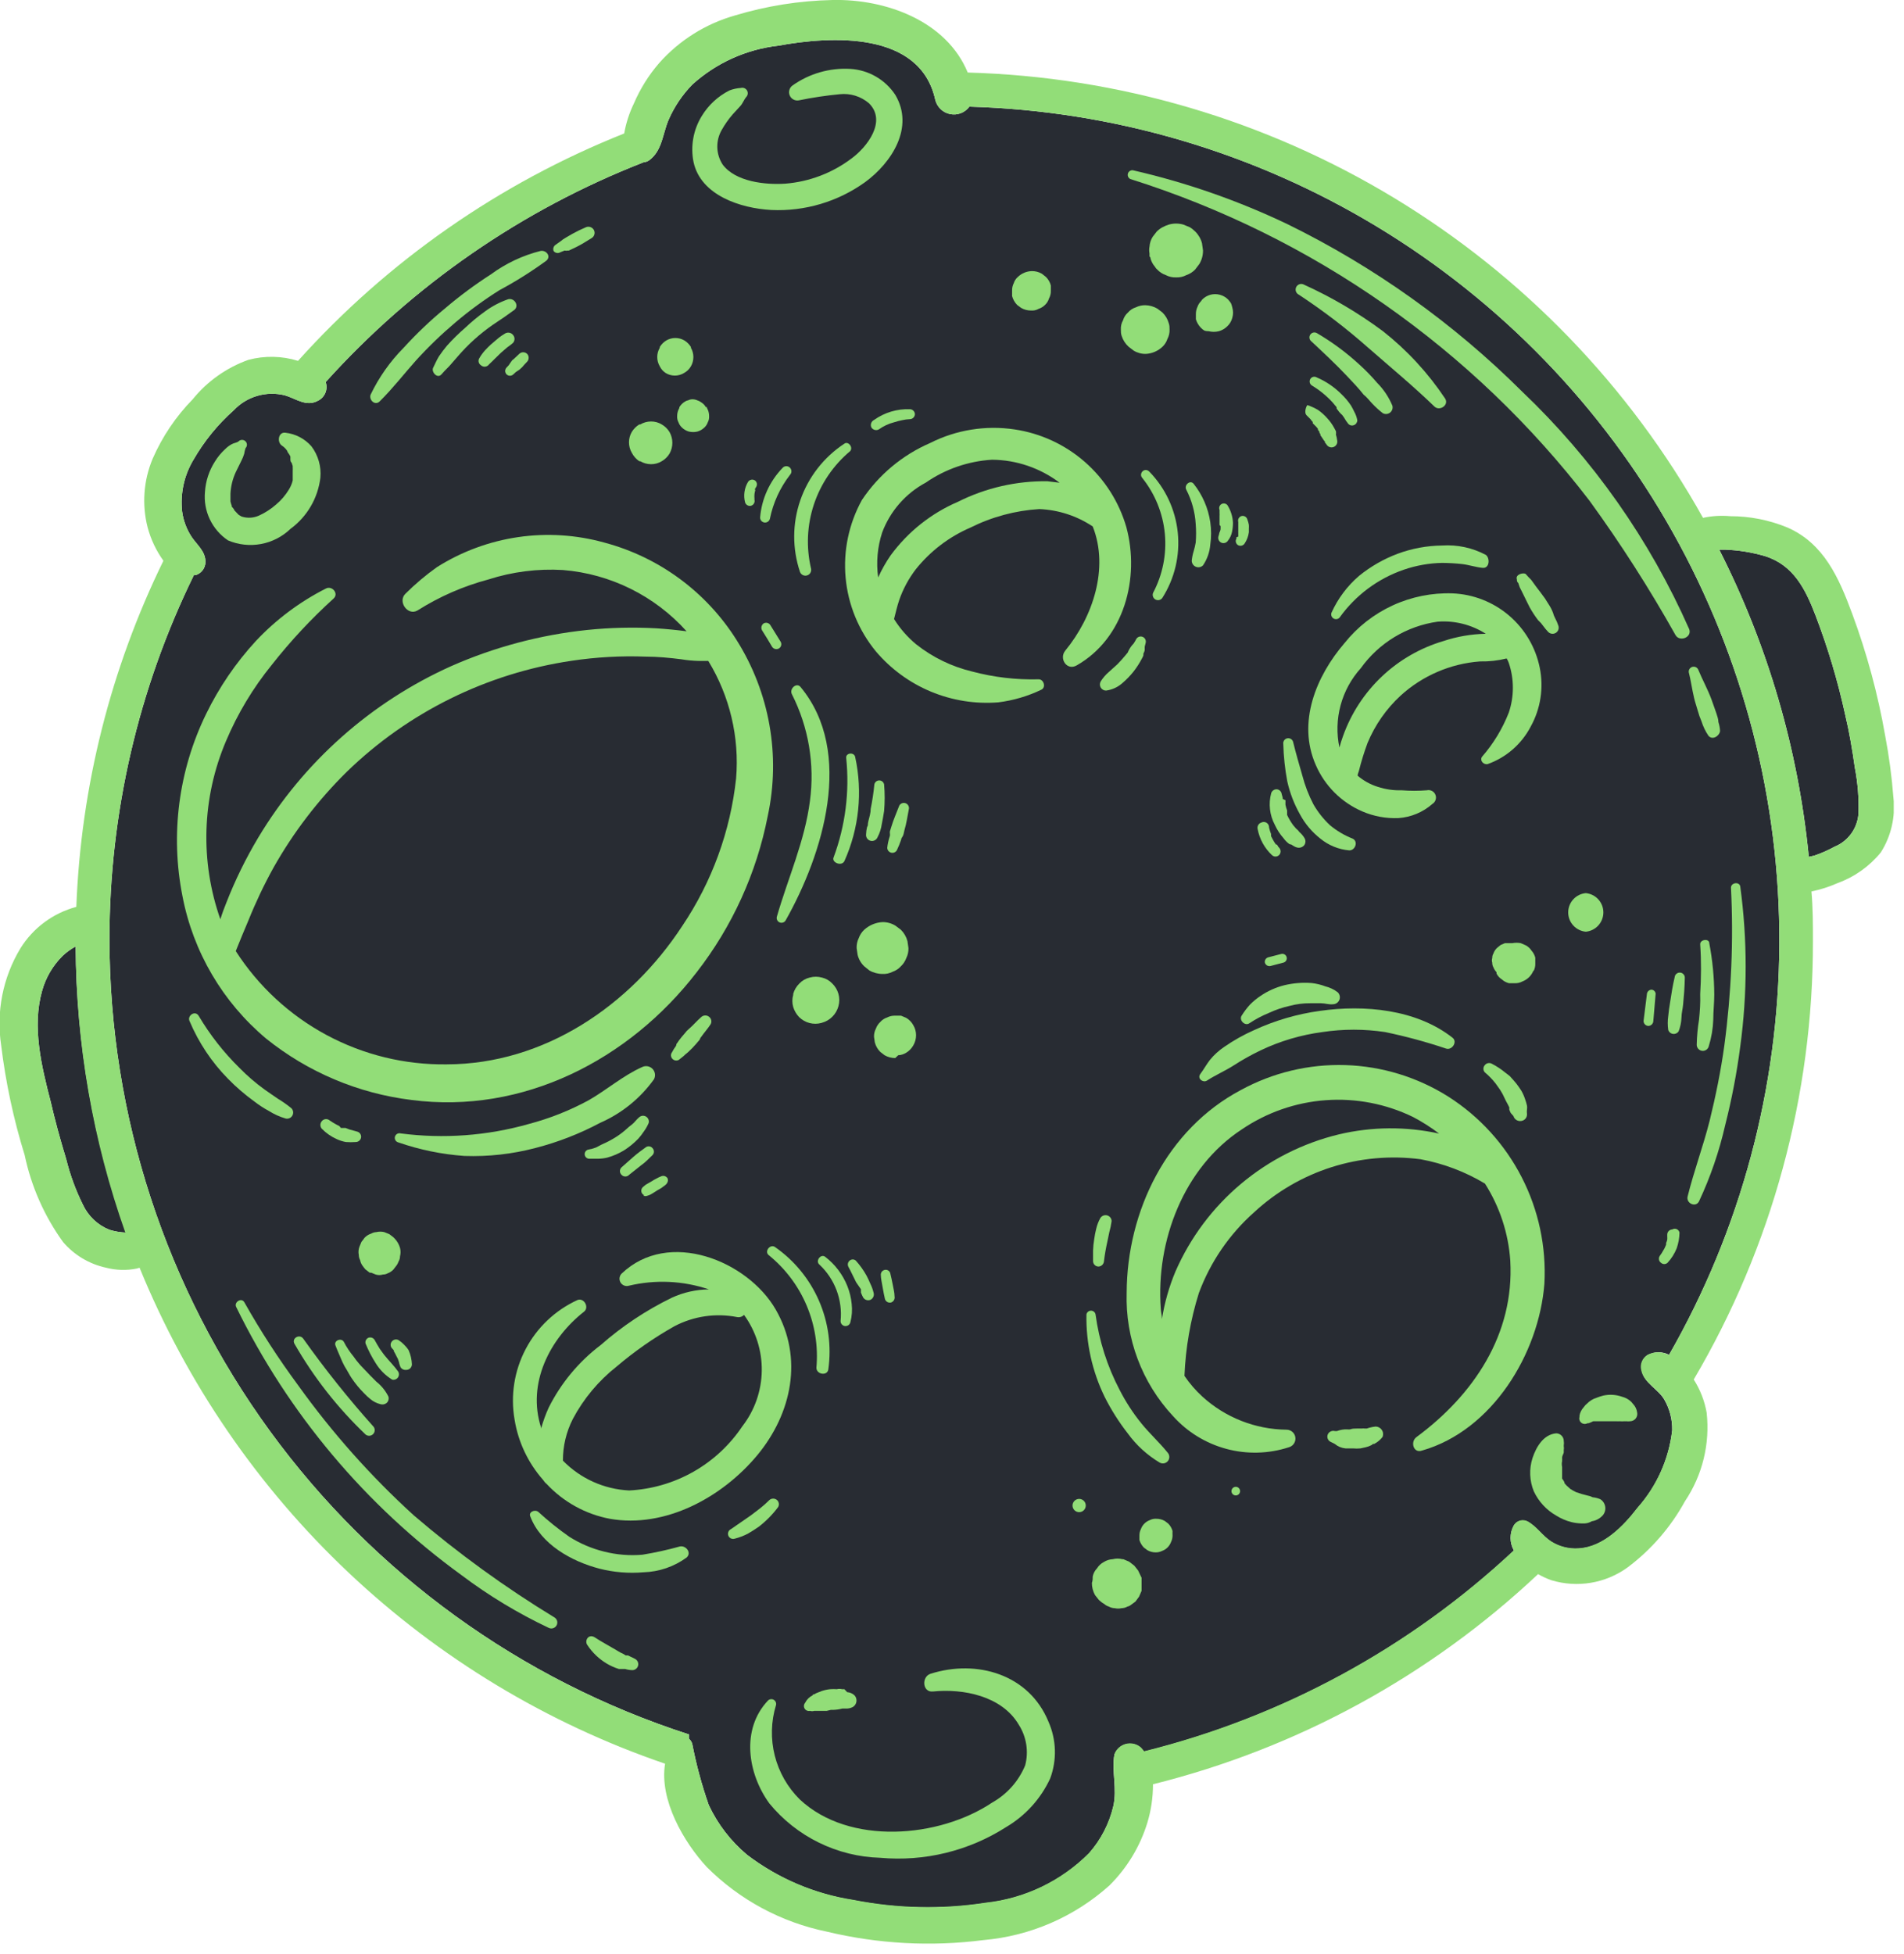 <svg width="115" height="118" viewBox="0 0 115 118" fill="none" xmlns="http://www.w3.org/2000/svg">
<g clip-path="url(#clip0_864_1462)">
<path d="M7.61 74.43C7.271 74.415 6.935 74.358 6.61 74.26C5.897 73.975 5.321 73.427 5 72.73C4.569 71.859 4.234 70.943 4 70C3.65 68.85 3.33 67.69 3.06 66.52C2.5 64.36 1.93 62 2.54 59.84C2.76 59.037 3.188 58.306 3.78 57.72C4.017 57.496 4.283 57.304 4.57 57.15C4.605 63.04 5.633 68.882 7.61 74.43Z" fill="#282C33"/>
<path d="M112.25 49.13C112.22 49.566 112.068 49.984 111.812 50.338C111.555 50.692 111.205 50.966 110.8 51.13C110.407 51.346 109.995 51.527 109.57 51.67L109.25 51.74C108.618 45.274 106.783 38.983 103.84 33.19H104.2C105.013 33.22 105.819 33.351 106.6 33.58C108.33 34.12 109.05 35.58 109.66 37.17C110.407 39.122 111.005 41.128 111.45 43.17C111.69 44.17 111.88 45.28 112.03 46.35C112.207 47.266 112.281 48.198 112.25 49.13Z" fill="#282C33"/>
<path d="M100.52 84.51C100.847 85.074 101.013 85.718 101 86.37C100.801 88.108 100.071 89.742 98.91 91.05C98.06 92.16 96.83 93.43 95.35 93.51C94.77 93.551 94.193 93.408 93.7 93.1C93.17 92.76 92.83 92.2 92.28 91.89C92.138 91.812 91.972 91.791 91.816 91.832C91.66 91.873 91.525 91.973 91.44 92.11C91.308 92.341 91.238 92.603 91.238 92.87C91.238 93.137 91.308 93.399 91.44 93.63C85.15 99.515 77.46 103.694 69.1 105.77C69.039 105.686 68.972 105.605 68.9 105.53C68.777 105.425 68.63 105.351 68.473 105.315C68.315 105.279 68.151 105.282 67.995 105.323C67.839 105.365 67.695 105.443 67.575 105.552C67.456 105.662 67.365 105.798 67.31 105.95C67.13 106.95 67.49 108.02 67.24 109.09C66.991 110.135 66.49 111.103 65.78 111.91C64.105 113.595 61.902 114.654 59.54 114.91C56.884 115.32 54.176 115.262 51.54 114.74C49.205 114.375 46.999 113.433 45.12 112C44.141 111.18 43.352 110.156 42.81 109C42.387 107.793 42.053 106.556 41.81 105.3C41.774 105.18 41.704 105.073 41.61 104.99C41.605 104.903 41.605 104.817 41.61 104.73C31.453 101.453 22.595 95.043 16.308 86.419C10.02 77.796 6.625 67.403 6.61 56.73C6.61 49.104 8.354 41.578 11.71 34.73H11.81C11.981 34.679 12.131 34.575 12.239 34.433C12.347 34.291 12.407 34.118 12.41 33.94C12.41 33.29 11.93 32.94 11.58 32.43C11.273 31.967 11.075 31.441 11 30.89C10.88 29.804 11.118 28.708 11.68 27.77C12.326 26.645 13.15 25.632 14.12 24.77C14.508 24.36 14.997 24.061 15.538 23.903C16.079 23.745 16.653 23.733 17.2 23.87C17.85 24.05 18.48 24.59 19.2 24.2C19.403 24.102 19.564 23.933 19.65 23.724C19.737 23.516 19.744 23.283 19.67 23.07C24.949 17.211 31.523 12.667 38.87 9.8C38.996 9.79 39.118 9.745 39.22 9.67C40 9.09 40.02 8.08 40.38 7.24C40.724 6.449 41.208 5.728 41.81 5.11C43.252 3.803 45.067 2.981 47 2.76C50.2 2.17 55.58 1.86 56.49 6.03C56.543 6.244 56.656 6.438 56.815 6.591C56.974 6.743 57.174 6.847 57.39 6.89C57.606 6.933 57.83 6.913 58.035 6.834C58.241 6.754 58.419 6.617 58.55 6.44C67.25 6.689 75.737 9.188 83.183 13.694C90.629 18.2 96.781 24.558 101.037 32.15C105.294 39.742 107.51 48.307 107.47 57.01C107.431 65.713 105.136 74.258 100.81 81.81C100.614 81.709 100.396 81.656 100.175 81.656C99.954 81.656 99.736 81.709 99.54 81.81C99.385 81.903 99.264 82.044 99.196 82.212C99.127 82.38 99.115 82.565 99.16 82.74C99.28 83.51 100.15 83.87 100.52 84.51Z" fill="#282C33"/>
<path d="M114.36 48.16C114.263 46.902 114.096 45.65 113.86 44.41C113.419 41.894 112.75 39.424 111.86 37.03C111.07 34.9 110.16 32.81 107.95 31.85C106.859 31.4 105.69 31.169 104.51 31.17C103.958 31.119 103.402 31.152 102.86 31.27C98.421 23.325 91.994 16.669 84.209 11.955C76.424 7.241 67.548 4.631 58.45 4.38C57.17 1.27 53.51 -0.07 50.29 3.74259e-05C48.283 0.042 46.291 0.358 44.37 0.94C42.612 1.442 41.034 2.434 39.82 3.8C39.187 4.53 38.671 5.353 38.29 6.24C38.011 6.817 37.812 7.429 37.7 8.06C30.164 11.059 23.422 15.758 18 21.79C17.026 21.488 15.986 21.467 15 21.73C13.683 22.2 12.52 23.023 11.64 24.11C10.622 25.15 9.802 26.366 9.22 27.7C8.668 29.017 8.563 30.478 8.92 31.86C9.114 32.578 9.436 33.256 9.87 33.86C6.678 40.384 4.887 47.503 4.61 54.76C3.205 55.136 1.996 56.033 1.23 57.27C0.173 59.025 -0.237 61.094 0.07 63.12C0.344 65.368 0.819 67.587 1.49 69.75C1.887 71.643 2.678 73.432 3.81 75C4.484 75.788 5.397 76.332 6.41 76.55C7.015 76.706 7.648 76.724 8.26 76.6L8.43 76.55C11.276 83.519 15.581 89.797 21.056 94.963C26.53 100.129 33.048 104.063 40.17 106.5C39.81 108.69 41.31 111.25 42.69 112.74C44.673 114.722 47.194 116.078 49.94 116.64C53.036 117.383 56.242 117.556 59.4 117.15C62.227 116.904 64.898 115.746 67.01 113.85C68.074 112.795 68.861 111.493 69.3 110.06C69.527 109.308 69.641 108.526 69.64 107.74C78.352 105.572 86.361 101.202 92.9 95.05C93.154 95.198 93.422 95.322 93.7 95.42C94.474 95.655 95.292 95.707 96.09 95.574C96.888 95.44 97.644 95.124 98.3 94.65C99.729 93.58 100.913 92.216 101.77 90.65C102.826 89.078 103.29 87.182 103.08 85.3C102.954 84.589 102.689 83.909 102.3 83.3C107.026 75.28 109.513 66.139 109.5 56.83C109.5 55.83 109.5 54.83 109.41 53.83C109.957 53.717 110.49 53.546 111 53.32C112.018 52.949 112.916 52.31 113.6 51.47C114.224 50.486 114.492 49.318 114.36 48.16ZM6.61 74.26C5.897 73.975 5.321 73.427 5 72.73C4.569 71.859 4.234 70.943 4 70C3.65 68.85 3.33 67.69 3.06 66.52C2.5 64.36 1.93 62 2.54 59.84C2.76 59.037 3.188 58.306 3.78 57.72C4.017 57.496 4.283 57.304 4.57 57.15C4.592 63.038 5.606 68.879 7.57 74.43C7.244 74.412 6.922 74.355 6.61 74.26ZM100.78 81.81C100.584 81.709 100.366 81.656 100.145 81.656C99.924 81.656 99.707 81.709 99.51 81.81C99.355 81.903 99.234 82.044 99.166 82.212C99.097 82.38 99.085 82.565 99.13 82.74C99.28 83.49 100.13 83.85 100.52 84.49C100.847 85.054 101.013 85.698 101 86.35C100.801 88.088 100.071 89.722 98.91 91.03C98.06 92.14 96.83 93.41 95.35 93.49C94.77 93.531 94.193 93.388 93.7 93.08C93.17 92.74 92.83 92.18 92.28 91.87C92.138 91.792 91.972 91.771 91.816 91.812C91.66 91.853 91.525 91.953 91.44 92.09C91.308 92.321 91.238 92.583 91.238 92.85C91.238 93.117 91.308 93.379 91.44 93.61C85.15 99.495 77.46 103.674 69.1 105.75C69.039 105.666 68.972 105.585 68.9 105.51C68.777 105.405 68.631 105.331 68.473 105.295C68.315 105.259 68.151 105.262 67.995 105.303C67.839 105.345 67.695 105.423 67.575 105.532C67.456 105.642 67.365 105.778 67.31 105.93C67.13 106.93 67.49 108 67.24 109.07C66.991 110.115 66.49 111.083 65.78 111.89C64.105 113.575 61.902 114.634 59.54 114.89C56.884 115.3 54.176 115.242 51.54 114.72C49.207 114.361 47.001 113.426 45.12 112C44.141 111.18 43.352 110.156 42.81 109C42.387 107.793 42.053 106.556 41.81 105.3C41.774 105.18 41.704 105.073 41.61 104.99C41.605 104.903 41.605 104.817 41.61 104.73C31.453 101.453 22.595 95.043 16.308 86.419C10.02 77.796 6.625 67.403 6.61 56.73C6.61 49.104 8.354 41.578 11.71 34.73H11.81C11.981 34.679 12.131 34.575 12.239 34.433C12.347 34.291 12.407 34.118 12.41 33.94C12.41 33.29 11.93 32.94 11.58 32.43C11.273 31.967 11.075 31.441 11 30.89C10.88 29.804 11.118 28.708 11.68 27.77C12.326 26.645 13.15 25.632 14.12 24.77C14.508 24.36 14.997 24.061 15.538 23.903C16.079 23.745 16.653 23.733 17.2 23.87C17.85 24.05 18.48 24.59 19.2 24.2C19.403 24.102 19.564 23.933 19.65 23.724C19.737 23.516 19.744 23.283 19.67 23.07C24.949 17.211 31.524 12.667 38.87 9.8C38.996 9.79 39.118 9.745 39.22 9.67C40 9.09 40.02 8.08 40.38 7.24C40.724 6.449 41.208 5.728 41.81 5.11C43.252 3.803 45.067 2.981 47 2.76C50.2 2.17 55.58 1.86 56.49 6.03C56.543 6.244 56.656 6.438 56.815 6.591C56.974 6.743 57.174 6.847 57.39 6.89C57.606 6.933 57.83 6.913 58.035 6.834C58.241 6.754 58.419 6.617 58.55 6.44C67.25 6.689 75.737 9.188 83.183 13.694C90.629 18.2 96.781 24.558 101.037 32.15C105.294 39.742 107.51 48.307 107.471 57.01C107.431 65.713 105.136 74.258 100.81 81.81H100.78ZM112.25 49.13C112.22 49.566 112.068 49.984 111.812 50.338C111.556 50.692 111.205 50.966 110.8 51.13C110.407 51.346 109.995 51.527 109.57 51.67L109.25 51.74C108.618 45.274 106.783 38.983 103.84 33.19H104.2C105.013 33.22 105.819 33.351 106.6 33.58C108.33 34.12 109.05 35.58 109.66 37.17C110.407 39.122 111.005 41.128 111.45 43.17C111.69 44.17 111.88 45.28 112.03 46.35C112.207 47.266 112.281 48.198 112.25 49.13Z" fill="#92DD78"/>
<path d="M96.66 90.53C96.511 90.466 96.352 90.425 96.19 90.41C96.087 90.356 95.975 90.319 95.86 90.3L95.52 90.21L95.19 90.1L95 90L94.85 89.91C94.77 89.83 94.67 89.76 94.59 89.67L94.5 89.57C94.5 89.49 94.41 89.36 94.35 89.28C94.35 89.22 94.35 89.16 94.35 89.1V88.93C94.35 88.81 94.35 88.69 94.35 88.58C94.325 88.461 94.325 88.339 94.35 88.22V88.31C94.355 88.273 94.355 88.237 94.35 88.2C94.355 88.14 94.355 88.08 94.35 88.02C94.35 87.92 94.42 87.82 94.45 87.71C94.454 87.657 94.454 87.603 94.45 87.55C94.465 87.481 94.465 87.409 94.45 87.34V87.27C94.465 87.184 94.465 87.096 94.45 87.01C94.45 86.888 94.402 86.771 94.315 86.685C94.229 86.599 94.112 86.55 93.99 86.55C93.22 86.62 92.78 87.38 92.56 88.05C92.351 88.705 92.379 89.413 92.64 90.05C92.93 90.669 93.405 91.183 94 91.52C94.281 91.696 94.588 91.828 94.91 91.91C95.1 91.956 95.294 91.983 95.49 91.99H95.72C95.869 91.982 96.013 91.937 96.14 91.86C96.374 91.826 96.592 91.717 96.76 91.55C96.832 91.482 96.887 91.398 96.921 91.306C96.956 91.213 96.969 91.114 96.959 91.016C96.949 90.917 96.917 90.823 96.866 90.738C96.814 90.654 96.743 90.583 96.66 90.53Z" fill="#92DD78"/>
<path d="M98.63 84.77L98.53 84.65C98.374 84.499 98.181 84.393 97.97 84.34C97.607 84.212 97.216 84.188 96.84 84.27C96.704 84.304 96.57 84.348 96.44 84.4C96.211 84.469 96.005 84.597 95.84 84.77C95.78 84.85 95.78 84.85 95.84 84.77L95.76 84.84C95.723 84.892 95.683 84.942 95.64 84.99C95.516 85.128 95.433 85.298 95.4 85.48V85.56C95.382 85.623 95.382 85.69 95.402 85.753C95.422 85.816 95.46 85.871 95.512 85.912C95.563 85.953 95.626 85.977 95.692 85.982C95.757 85.987 95.823 85.973 95.88 85.94H95.95C96.046 85.906 96.139 85.866 96.23 85.82C96.23 85.82 96.23 85.82 96.29 85.82H96.39H96.53H96.62H96.79H96.88H97.64C97.697 85.825 97.754 85.825 97.81 85.82C97.916 85.829 98.024 85.829 98.13 85.82C98.156 85.825 98.184 85.825 98.21 85.82C98.296 85.83 98.384 85.83 98.47 85.82C98.535 85.817 98.598 85.8 98.656 85.77C98.713 85.74 98.763 85.698 98.802 85.647C98.841 85.595 98.869 85.535 98.882 85.472C98.895 85.409 98.895 85.343 98.88 85.28C98.853 85.088 98.765 84.909 98.63 84.77Z" fill="#92DD78"/>
<path d="M96.81 85.53C96.94 85.54 96.87 85.52 96.81 85.53Z" fill="#92DD78"/>
<path d="M13.77 32.63C14.399 32.898 15.093 32.974 15.765 32.849C16.438 32.725 17.058 32.405 17.55 31.93C18.045 31.567 18.459 31.106 18.769 30.576C19.079 30.047 19.276 29.459 19.35 28.85C19.413 28.172 19.221 27.494 18.81 26.95C18.408 26.49 17.848 26.197 17.24 26.13C16.8 26.07 16.72 26.71 17.03 26.91C17.158 26.993 17.267 27.102 17.35 27.23C17.35 27.29 17.43 27.37 17.47 27.44C17.51 27.51 17.52 27.52 17.54 27.57C17.54 27.57 17.54 27.57 17.54 27.62C17.536 27.667 17.536 27.713 17.54 27.76C17.54 27.76 17.54 27.9 17.61 27.93L17.68 28.14V28.29C17.687 28.32 17.687 28.35 17.68 28.38C17.68 28.45 17.68 28.52 17.68 28.6C17.68 28.68 17.68 28.7 17.68 28.75C17.677 28.783 17.677 28.817 17.68 28.85V29.01C17.633 29.204 17.555 29.39 17.45 29.56C17.242 29.904 16.979 30.212 16.67 30.47C16.37 30.733 16.033 30.952 15.67 31.12C15.332 31.281 14.946 31.306 14.59 31.19L14.42 31.09L14.33 31L14.15 30.81C14.15 30.75 14.08 30.7 14.05 30.65C14.034 30.632 14.018 30.616 14 30.6C14.002 30.584 14.002 30.567 14 30.55C13.969 30.462 13.942 30.371 13.92 30.28V30.17V30.09C13.92 30.09 13.92 30.01 13.92 30V29.81C13.942 29.36 14.051 28.919 14.24 28.51L14.58 27.82C14.649 27.686 14.706 27.545 14.75 27.4C14.767 27.285 14.794 27.171 14.83 27.06C14.884 27.004 14.915 26.929 14.914 26.852C14.913 26.774 14.881 26.699 14.825 26.645C14.769 26.591 14.694 26.561 14.617 26.562C14.539 26.562 14.464 26.594 14.41 26.65C14.32 26.73 14.12 26.75 14 26.82C13.852 26.899 13.718 27.001 13.6 27.12C13.359 27.339 13.15 27.592 12.98 27.87C12.629 28.42 12.422 29.049 12.38 29.7C12.326 30.268 12.427 30.84 12.672 31.356C12.917 31.872 13.296 32.312 13.77 32.63Z" fill="#92DD78"/>
<path d="M46.59 12.68C48.612 12.772 50.606 12.181 52.25 11C53.85 9.83 55.25 7.69 54.07 5.72C53.77 5.268 53.369 4.891 52.899 4.621C52.428 4.35 51.902 4.192 51.36 4.16C50.117 4.087 48.886 4.44 47.87 5.16C47.777 5.226 47.709 5.321 47.678 5.431C47.646 5.541 47.653 5.658 47.698 5.763C47.742 5.868 47.821 5.955 47.922 6.009C48.022 6.063 48.138 6.081 48.25 6.06C49.063 5.892 49.884 5.769 50.71 5.69C51.029 5.654 51.351 5.685 51.657 5.779C51.964 5.874 52.247 6.031 52.49 6.24C53.58 7.33 52.36 8.89 51.43 9.57C50.269 10.447 48.881 10.975 47.43 11.09C46.23 11.17 44.43 10.98 43.65 9.94C43.448 9.631 43.336 9.272 43.325 8.903C43.315 8.535 43.406 8.17 43.59 7.85C43.778 7.515 43.999 7.2 44.25 6.91L44.7 6.42C44.87 6.24 44.92 6.04 45.07 5.86C45.12 5.808 45.153 5.742 45.162 5.67C45.171 5.598 45.156 5.526 45.12 5.463C45.083 5.401 45.027 5.352 44.961 5.324C44.894 5.297 44.82 5.292 44.75 5.31C44.514 5.325 44.281 5.376 44.06 5.46C43.37 5.807 42.792 6.341 42.39 7C41.875 7.833 41.696 8.83 41.89 9.79C42.33 11.8 44.73 12.58 46.59 12.68Z" fill="#92DD78"/>
<path d="M56.2 101.07C55.65 101.25 55.71 102.2 56.34 102.14C58.18 101.95 60.51 102.41 61.53 104.14C61.761 104.501 61.916 104.906 61.983 105.329C62.05 105.753 62.029 106.185 61.92 106.6C61.525 107.554 60.821 108.346 59.92 108.85C56.72 110.99 51.29 111.45 48.31 108.66C47.573 107.932 47.049 107.016 46.795 106.011C46.541 105.006 46.567 103.951 46.87 102.96C46.885 102.899 46.879 102.836 46.855 102.778C46.831 102.721 46.788 102.673 46.734 102.641C46.68 102.61 46.618 102.597 46.556 102.604C46.494 102.611 46.435 102.637 46.39 102.68C44.74 104.42 45.16 107.1 46.47 108.9C47.286 109.893 48.306 110.699 49.46 111.265C50.614 111.831 51.875 112.143 53.16 112.18C55.836 112.423 58.517 111.769 60.78 110.32C61.94 109.634 62.864 108.613 63.43 107.39C63.843 106.28 63.807 105.054 63.33 103.97C62.16 101.1 59 100.18 56.2 101.07Z" fill="#92DD78"/>
<path d="M49.18 102.3C49.18 102.3 49.1 102.3 49.08 102.37C48.885 102.467 48.727 102.625 48.63 102.82C48.589 102.868 48.563 102.927 48.558 102.99C48.552 103.053 48.566 103.115 48.598 103.17C48.63 103.224 48.679 103.267 48.736 103.292C48.794 103.317 48.858 103.323 48.92 103.31C49.005 103.335 49.095 103.335 49.18 103.31H49.42H49.51H49.68H49.93L50.18 103.25H50.31C50.499 103.245 50.687 103.218 50.87 103.17H51.06C51.22 103.181 51.379 103.147 51.52 103.07C51.577 103.034 51.625 102.986 51.661 102.929C51.697 102.872 51.72 102.808 51.729 102.741C51.737 102.674 51.731 102.607 51.711 102.542C51.69 102.478 51.656 102.42 51.61 102.37C51.49 102.258 51.334 102.191 51.17 102.18L51 102H50.86C50.755 101.974 50.645 101.974 50.54 102C50.41 101.99 50.28 101.99 50.15 102C49.973 102.017 49.799 102.054 49.63 102.11L49.28 102.25C49.13 102.34 49.11 102.36 49.18 102.3Z" fill="#92DD78"/>
<path d="M87.48 66.22C85.613 65.041 83.465 64.383 81.258 64.314C79.051 64.246 76.866 64.769 74.93 65.83C70.49 68.19 68.07 73.11 68.05 78.06C67.963 80.816 68.97 83.494 70.85 85.51C71.709 86.468 72.828 87.156 74.071 87.489C75.314 87.823 76.626 87.789 77.85 87.39C77.976 87.355 78.085 87.275 78.156 87.165C78.228 87.056 78.257 86.924 78.239 86.794C78.221 86.665 78.156 86.546 78.057 86.461C77.958 86.375 77.831 86.329 77.7 86.33C75.819 86.31 74.01 85.598 72.62 84.33C72.213 83.957 71.85 83.537 71.54 83.08C71.61 81.382 71.903 79.701 72.41 78.08C73.106 76.204 74.253 74.528 75.75 73.2C77.088 71.962 78.682 71.033 80.418 70.48C82.155 69.927 83.993 69.763 85.8 70C87.174 70.253 88.492 70.751 89.69 71.47C90.582 72.871 91.109 74.473 91.22 76.13C91.47 80.58 89 84.23 85.55 86.78C85.17 87.06 85.37 87.78 85.89 87.59C90.13 86.38 92.95 81.74 93.28 77.52C93.402 75.291 92.929 73.071 91.909 71.085C90.89 69.099 89.362 67.42 87.48 66.22ZM80.86 68.5C78.69 69.025 76.671 70.045 74.961 71.48C73.25 72.914 71.895 74.725 71 76.77C70.612 77.694 70.337 78.661 70.18 79.65C70.18 79.44 70.12 79.23 70.11 79.02C69.81 74.93 71.5 70.49 75 68.2C76.507 67.175 78.257 66.566 80.074 66.434C81.892 66.302 83.712 66.653 85.35 67.45C85.9 67.739 86.425 68.074 86.92 68.45C84.922 68.011 82.851 68.028 80.86 68.5Z" fill="#92DD78"/>
<path d="M83.09 86.14C82.962 86.153 82.835 86.176 82.71 86.21L82.55 86.26H82.45C82.38 86.25 82.31 86.25 82.24 86.26H82.11H81.96C81.83 86.26 81.68 86.26 81.55 86.31C81.49 86.32 81.43 86.32 81.37 86.31C81.162 86.303 80.955 86.337 80.76 86.41C80.71 86.419 80.66 86.419 80.61 86.41C80.529 86.391 80.444 86.4 80.369 86.437C80.294 86.473 80.235 86.534 80.2 86.61C80.166 86.688 80.161 86.775 80.187 86.856C80.213 86.937 80.267 87.006 80.34 87.05L80.62 87.19C80.801 87.342 81.024 87.436 81.26 87.46H81.72C81.87 87.475 82.02 87.475 82.17 87.46L82.49 87.39L82.66 87.34L82.84 87.26L82.93 87.19H83L83.15 87.1C83.288 87.008 83.41 86.893 83.51 86.76C83.535 86.691 83.544 86.618 83.535 86.545C83.527 86.472 83.501 86.403 83.46 86.342C83.418 86.281 83.364 86.231 83.299 86.196C83.235 86.161 83.163 86.142 83.09 86.14Z" fill="#92DD78"/>
<path d="M16.08 62.72C18.602 64.745 21.64 66.026 24.85 66.42C31.59 67.3 38 64 42.07 58.72C44.223 55.953 45.696 52.72 46.37 49.28C47.16 45.627 46.484 41.81 44.49 38.65C42.665 35.745 39.806 33.64 36.49 32.76C34.798 32.291 33.026 32.18 31.289 32.434C29.551 32.689 27.886 33.304 26.4 34.24C25.716 34.725 25.074 35.267 24.48 35.86C24.01 36.33 24.63 37.21 25.22 36.86C26.544 36.023 27.987 35.393 29.5 34.99C30.952 34.523 32.478 34.33 34 34.42C36.872 34.652 39.545 35.977 41.47 38.12C40.863 38.04 40.253 37.98 39.64 37.94C38.246 37.863 36.849 37.897 35.46 38.04C32.63 38.337 29.864 39.072 27.26 40.22C22.4 42.4 18.326 46.02 15.59 50.59C14.843 51.841 14.2 53.153 13.67 54.51C13.54 54.83 13.42 55.15 13.31 55.51C12.075 52.007 12.196 48.168 13.65 44.75C14.35 43.09 15.283 41.538 16.42 40.14C17.549 38.705 18.797 37.367 20.15 36.14C20.48 35.84 20.05 35.34 19.68 35.54C18.097 36.343 16.665 37.416 15.45 38.71C14.242 40.024 13.232 41.506 12.45 43.11C10.785 46.522 10.282 50.386 11.02 54.11C11.664 57.477 13.451 60.519 16.08 62.72ZM15 55.59C15.44 54.493 15.947 53.424 16.52 52.39C17.717 50.267 19.205 48.321 20.94 46.61C24.654 43.003 29.408 40.655 34.53 39.9C36.009 39.678 37.505 39.594 39 39.65C39.72 39.65 40.43 39.72 41.15 39.81C41.501 39.869 41.855 39.902 42.21 39.91H42.78C44.078 42.035 44.666 44.518 44.46 47C44.117 50.19 43.001 53.248 41.21 55.91C38.06 60.73 32.86 64.26 26.98 64.27C24.45 64.305 21.954 63.696 19.725 62.499C17.496 61.302 15.608 59.558 14.24 57.43C14.5 56.79 14.74 56.19 15 55.59Z" fill="#92DD78"/>
<path d="M52.06 30.19C51.269 31.622 50.925 33.26 51.075 34.889C51.225 36.519 51.861 38.066 52.9 39.33C53.8 40.394 54.941 41.228 56.228 41.764C57.515 42.299 58.911 42.521 60.3 42.41C61.199 42.298 62.073 42.041 62.89 41.65C63.2 41.51 63.04 41 62.72 41.02C61.371 41.054 60.024 40.896 58.72 40.55C57.488 40.255 56.334 39.696 55.34 38.91C54.814 38.475 54.362 37.959 54 37.38C54.1 37 54.18 36.62 54.31 36.24C54.541 35.57 54.879 34.942 55.31 34.38C56.186 33.282 57.32 32.416 58.61 31.86C59.907 31.211 61.322 30.83 62.77 30.74C63.923 30.787 65.04 31.15 66 31.79C67 34.31 66 37.27 64.34 39.29C63.95 39.77 64.44 40.52 65.03 40.18C67.9 38.55 68.86 34.9 68.03 31.83C67.588 30.304 66.717 28.936 65.52 27.89C64.324 26.844 62.852 26.164 61.28 25.93C59.536 25.668 57.754 25.955 56.18 26.75C54.504 27.476 53.074 28.671 52.06 30.19ZM55.92 29.14C57.102 28.323 58.486 27.846 59.92 27.76C61.394 27.772 62.825 28.26 64 29.15L63.26 29.06C61.387 29.035 59.535 29.46 57.86 30.3C56.238 30.997 54.833 32.115 53.79 33.54C53.5 33.96 53.249 34.405 53.04 34.87C52.915 33.96 52.997 33.034 53.28 32.16C53.763 30.866 54.702 29.792 55.92 29.14Z" fill="#92DD78"/>
<path d="M45.74 87.87C47.82 85.36 48.54 82 46.85 79.07C45.16 76.14 40.39 74.18 37.54 76.91C37.474 76.979 37.432 77.068 37.42 77.164C37.409 77.259 37.43 77.355 37.478 77.438C37.527 77.521 37.602 77.585 37.69 77.622C37.779 77.658 37.877 77.665 37.97 77.64C39.575 77.255 41.256 77.331 42.82 77.86C42.046 77.866 41.283 78.037 40.58 78.36C39.025 79.116 37.579 80.078 36.28 81.22C34.957 82.222 33.882 83.516 33.14 85C32.953 85.41 32.799 85.835 32.68 86.27C32.684 86.247 32.684 86.223 32.68 86.2C31.82 83.54 33.2 80.83 35.28 79.2C35.6 78.94 35.28 78.35 34.88 78.5C33.538 79.115 32.437 80.156 31.75 81.463C31.062 82.769 30.827 84.266 31.08 85.72C31.298 87.072 31.895 88.334 32.8 89.36C32.859 89.455 32.933 89.54 33.02 89.61C34.035 90.697 35.369 91.433 36.83 91.71C40.18 92.3 43.63 90.41 45.74 87.87ZM38 90C36.487 89.926 35.058 89.283 34 88.2C33.996 87.324 34.202 86.46 34.6 85.68C35.251 84.455 36.15 83.379 37.24 82.52C38.325 81.596 39.498 80.779 40.74 80.08C41.901 79.472 43.234 79.278 44.52 79.53C44.595 79.544 44.673 79.54 44.746 79.517C44.819 79.495 44.886 79.454 44.94 79.4C45.653 80.38 46.028 81.565 46.01 82.777C45.992 83.989 45.582 85.162 44.84 86.12C44.081 87.255 43.068 88.197 41.88 88.871C40.692 89.544 39.364 89.931 38 90Z" fill="#92DD78"/>
<path d="M87.73 35.83C86.485 35.788 85.247 36.037 84.115 36.558C82.983 37.079 81.988 37.857 81.21 38.83C79.49 40.83 78.34 43.62 79.47 46.19C80.016 47.453 81.025 48.458 82.29 49C82.975 49.293 83.716 49.43 84.46 49.4C85.223 49.348 85.947 49.046 86.52 48.54C86.61 48.484 86.678 48.397 86.71 48.295C86.743 48.194 86.738 48.084 86.697 47.986C86.656 47.888 86.582 47.807 86.487 47.758C86.393 47.71 86.284 47.696 86.18 47.72C85.674 47.76 85.166 47.76 84.66 47.72C84.168 47.735 83.677 47.664 83.21 47.51C82.766 47.37 82.354 47.142 82 46.84C82 46.73 82.06 46.63 82.08 46.54C82.222 45.971 82.395 45.41 82.6 44.86C83.052 43.773 83.734 42.797 84.6 42C85.922 40.798 87.608 40.072 89.39 39.94C89.932 39.952 90.474 39.892 91 39.76C91.053 39.845 91.097 39.935 91.13 40.03C91.458 41.003 91.458 42.057 91.13 43.03C90.747 44.006 90.199 44.91 89.51 45.7C89.36 45.93 89.61 46.19 89.85 46.14C90.971 45.741 91.899 44.934 92.45 43.88C93.052 42.797 93.247 41.534 93 40.32C92.751 39.09 92.096 37.979 91.14 37.165C90.185 36.351 88.984 35.881 87.73 35.83ZM87.18 38.71C85.79 39.12 84.517 39.853 83.463 40.849C82.41 41.845 81.608 43.075 81.12 44.44C81.04 44.67 80.96 44.9 80.9 45.14C80.722 44.297 80.746 43.423 80.97 42.59C81.194 41.758 81.612 40.99 82.19 40.35C82.733 39.592 83.424 38.952 84.222 38.469C85.019 37.986 85.907 37.67 86.83 37.54C87.854 37.46 88.875 37.717 89.74 38.27C88.869 38.287 88.006 38.435 87.18 38.71Z" fill="#92DD78"/>
<path d="M32.34 69.32C33.699 68.97 35.012 68.46 36.25 67.8C37.55 67.231 38.673 66.323 39.5 65.17C39.554 65.068 39.574 64.951 39.557 64.837C39.54 64.723 39.486 64.617 39.405 64.535C39.323 64.454 39.217 64.4 39.103 64.383C38.989 64.366 38.872 64.386 38.77 64.44C37.63 64.95 36.65 65.81 35.55 66.44C34.408 67.059 33.196 67.539 31.94 67.87C29.425 68.583 26.792 68.777 24.2 68.44C24.128 68.42 24.052 68.43 23.987 68.466C23.922 68.503 23.875 68.564 23.855 68.635C23.835 68.707 23.845 68.783 23.881 68.848C23.918 68.913 23.979 68.96 24.05 68.98C25.341 69.428 26.686 69.704 28.05 69.8C29.496 69.85 30.941 69.689 32.34 69.32Z" fill="#92DD78"/>
<path d="M40.82 63.17C40.732 63.286 40.655 63.41 40.59 63.54C40.549 63.593 40.526 63.658 40.526 63.725C40.526 63.792 40.549 63.857 40.59 63.91C40.636 63.972 40.703 64.015 40.778 64.032C40.854 64.048 40.932 64.037 41 64L41.3 63.76L41.37 63.69L41.54 63.55C41.717 63.39 41.884 63.22 42.04 63.04L42.14 62.92L42.22 62.83C42.258 62.787 42.286 62.736 42.3 62.68L42.5 62.41C42.64 62.23 42.79 62.05 42.92 61.85C42.962 61.777 42.976 61.691 42.959 61.608C42.943 61.526 42.897 61.452 42.83 61.4C42.766 61.346 42.684 61.317 42.6 61.317C42.516 61.317 42.435 61.346 42.37 61.4C42.1 61.63 41.88 61.9 41.61 62.13C41.564 62.167 41.521 62.207 41.48 62.25L41.34 62.42C41.23 62.55 41.12 62.67 41.02 62.81L40.91 62.97L40.85 63.05C40.85 63.15 40.85 63.18 40.85 63.13C40.85 63.08 40.84 63.13 40.82 63.17Z" fill="#92DD78"/>
<path d="M47.83 41.92C48.837 43.907 49.217 46.153 48.92 48.36C48.61 50.79 47.59 53.03 46.92 55.36C46.903 55.428 46.911 55.499 46.942 55.561C46.973 55.623 47.026 55.672 47.09 55.699C47.154 55.726 47.226 55.728 47.292 55.706C47.358 55.685 47.414 55.64 47.45 55.58C49.71 51.58 51.62 45.42 48.35 41.48C48.11 41.19 47.66 41.59 47.83 41.92Z" fill="#92DD78"/>
<path d="M46.63 39.05C46.672 39.117 46.737 39.166 46.813 39.186C46.889 39.207 46.971 39.197 47.04 39.16C47.074 39.14 47.104 39.114 47.128 39.083C47.152 39.052 47.17 39.016 47.18 38.978C47.19 38.94 47.193 38.9 47.188 38.861C47.182 38.822 47.17 38.784 47.15 38.75L46.53 37.75C46.49 37.684 46.427 37.635 46.352 37.615C46.278 37.594 46.198 37.603 46.13 37.64C46.065 37.683 46.017 37.749 45.997 37.824C45.977 37.9 45.985 37.98 46.02 38.05C46.23 38.38 46.43 38.71 46.63 39.05Z" fill="#92DD78"/>
<path d="M16.25 67.09C16.561 67.285 16.898 67.437 17.25 67.54C17.328 67.559 17.411 67.552 17.485 67.52C17.558 67.488 17.62 67.433 17.659 67.362C17.699 67.292 17.715 67.211 17.704 67.131C17.693 67.051 17.657 66.977 17.6 66.92C17.344 66.711 17.073 66.52 16.79 66.35C16.52 66.16 16.24 65.98 15.98 65.79C15.441 65.4 14.936 64.965 14.47 64.49C13.513 63.552 12.683 62.493 12 61.34C11.78 60.98 11.29 61.34 11.45 61.66C11.997 62.956 12.784 64.137 13.77 65.14C14.26 65.641 14.792 66.1 15.36 66.51C15.64 66.728 15.938 66.921 16.25 67.09Z" fill="#92DD78"/>
<path d="M20.5 68L20.29 67.89C20.141 67.809 19.997 67.719 19.86 67.62C19.79 67.58 19.707 67.567 19.628 67.583C19.549 67.6 19.478 67.645 19.43 67.71C19.38 67.772 19.352 67.85 19.352 67.93C19.352 68.01 19.38 68.088 19.43 68.15C19.688 68.415 19.993 68.629 20.33 68.78C20.508 68.864 20.696 68.924 20.89 68.96C21.09 68.975 21.29 68.975 21.49 68.96C21.568 68.959 21.642 68.93 21.701 68.878C21.76 68.827 21.798 68.757 21.81 68.68C21.82 68.602 21.8 68.524 21.756 68.46C21.712 68.395 21.646 68.349 21.57 68.33L21.1 68.2L20.87 68.11H20.76H20.7C20.7 68.11 20.62 68.11 20.59 68.11L20.5 68Z" fill="#92DD78"/>
<path d="M68.12 86.56C68.637 87.272 69.294 87.87 70.05 88.32C70.132 88.364 70.226 88.378 70.317 88.359C70.407 88.34 70.488 88.289 70.545 88.215C70.601 88.142 70.63 88.051 70.625 87.958C70.621 87.865 70.584 87.778 70.52 87.71C70.02 87.09 69.43 86.56 68.93 85.94C68.429 85.32 67.994 84.65 67.63 83.94C66.88 82.513 66.386 80.967 66.17 79.37C66.158 79.306 66.124 79.248 66.073 79.207C66.023 79.165 65.96 79.143 65.895 79.143C65.83 79.143 65.767 79.165 65.717 79.207C65.666 79.248 65.632 79.306 65.62 79.37C65.588 81.101 65.968 82.815 66.73 84.37C67.121 85.144 67.587 85.877 68.12 86.56Z" fill="#92DD78"/>
<path d="M74.64 89.78C74.571 89.78 74.505 89.807 74.456 89.856C74.407 89.905 74.38 89.971 74.38 90.04C74.38 90.109 74.407 90.175 74.456 90.224C74.505 90.273 74.571 90.3 74.64 90.3C74.709 90.3 74.775 90.273 74.824 90.224C74.873 90.175 74.9 90.109 74.9 90.04C74.9 89.971 74.873 89.905 74.824 89.856C74.775 89.807 74.709 89.78 74.64 89.78Z" fill="#92DD78"/>
<path d="M66.09 74.82C66.052 75.048 66.028 75.279 66.02 75.51C66.02 75.73 66.02 75.94 66.02 76.15C66.02 76.238 66.055 76.322 66.117 76.383C66.179 76.445 66.263 76.48 66.35 76.48C66.436 76.475 66.517 76.439 66.578 76.378C66.639 76.317 66.675 76.236 66.68 76.15C66.726 75.76 66.793 75.373 66.88 74.99L67 74.41C67.062 74.19 67.109 73.966 67.14 73.74C67.14 73.66 67.114 73.582 67.065 73.519C67.016 73.455 66.948 73.41 66.87 73.39C66.794 73.369 66.713 73.374 66.639 73.403C66.565 73.431 66.502 73.483 66.46 73.55C66.346 73.754 66.262 73.973 66.21 74.2C66.158 74.404 66.118 74.611 66.09 74.82Z" fill="#92DD78"/>
<path d="M73.08 64C72.87 64.27 72.71 64.57 72.5 64.85C72.29 65.13 72.67 65.4 72.9 65.25C73.42 64.91 73.99 64.67 74.52 64.33C75.043 63.992 75.588 63.688 76.15 63.42C77.325 62.861 78.58 62.49 79.87 62.32C81.126 62.13 82.404 62.13 83.66 62.32C84.909 62.58 86.141 62.913 87.35 63.32C87.7 63.43 88.05 62.91 87.73 62.66C85.54 60.94 82.39 60.66 79.73 61.04C78.346 61.228 76.998 61.623 75.73 62.21C75.107 62.487 74.511 62.822 73.95 63.21C73.623 63.429 73.329 63.695 73.08 64Z" fill="#92DD78"/>
<path d="M91.41 67.39C91.438 67.487 91.5 67.571 91.584 67.626C91.669 67.681 91.77 67.704 91.87 67.69C91.971 67.68 92.064 67.632 92.131 67.556C92.198 67.48 92.233 67.381 92.23 67.28C92.216 67.181 92.216 67.08 92.23 66.98C92.24 66.91 92.24 66.84 92.23 66.77C92.199 66.631 92.159 66.494 92.11 66.36C92.052 66.182 91.975 66.011 91.88 65.85C91.79 65.71 91.7 65.58 91.6 65.45C91.5 65.32 91.39 65.2 91.28 65.08C91.238 65.023 91.187 64.972 91.13 64.93L91 64.83C90.95 64.83 90.94 64.83 91 64.83L90.92 64.77C90.667 64.561 90.392 64.379 90.1 64.23C90.031 64.192 89.95 64.181 89.873 64.197C89.796 64.214 89.728 64.257 89.68 64.32C89.627 64.379 89.597 64.456 89.597 64.535C89.597 64.615 89.627 64.691 89.68 64.75C89.919 64.951 90.137 65.175 90.33 65.42L90.43 65.56L90.6 65.8C90.712 65.971 90.809 66.152 90.89 66.34C90.97 66.52 91.08 66.69 91.16 66.87V67C91.184 67.073 91.214 67.143 91.25 67.21L91.41 67.39Z" fill="#92DD78"/>
<path d="M41.07 93.38C40.323 93.588 39.565 93.755 38.8 93.88C38.022 93.947 37.237 93.882 36.48 93.69C35.74 93.506 35.035 93.206 34.39 92.8C33.731 92.339 33.103 91.834 32.51 91.29C32.31 91.13 31.91 91.29 32.03 91.57C32.66 93.25 34.54 94.29 36.2 94.72C37.071 94.943 37.974 95.017 38.87 94.94C39.806 94.912 40.713 94.602 41.47 94.05C41.79 93.76 41.43 93.31 41.07 93.38Z" fill="#92DD78"/>
<path d="M47 91C47.039 90.93 47.053 90.849 47.038 90.77C47.024 90.692 46.982 90.621 46.92 90.57C46.858 90.52 46.78 90.492 46.7 90.492C46.62 90.492 46.542 90.52 46.48 90.57C46.303 90.747 46.116 90.914 45.92 91.07L45.37 91.49L44.78 91.9C44.56 92.04 44.36 92.2 44.14 92.34C44.07 92.375 44.016 92.436 43.989 92.51C43.962 92.583 43.964 92.665 43.994 92.737C44.025 92.809 44.081 92.867 44.153 92.899C44.225 92.931 44.306 92.935 44.38 92.91C44.654 92.84 44.919 92.739 45.17 92.61C45.39 92.48 45.62 92.34 45.83 92.19C46.272 91.848 46.666 91.448 47 91Z" fill="#92DD78"/>
<path d="M46.43 75.79C47.431 76.6 48.217 77.644 48.719 78.83C49.222 80.016 49.425 81.307 49.31 82.59C49.31 83 49.97 83.1 50.03 82.69C50.228 81.281 50.033 79.844 49.464 78.54C48.896 77.236 47.977 76.114 46.81 75.3C46.52 75.1 46.15 75.56 46.43 75.79Z" fill="#92DD78"/>
<path d="M50.77 79.77C50.769 79.843 50.795 79.914 50.843 79.969C50.891 80.025 50.957 80.061 51.03 80.071C51.102 80.08 51.176 80.063 51.237 80.023C51.297 79.982 51.341 79.921 51.36 79.85C51.457 79.485 51.484 79.105 51.44 78.73C51.404 78.363 51.317 78.003 51.18 77.66C50.901 76.96 50.438 76.349 49.84 75.89C49.58 75.69 49.24 76.13 49.48 76.35C49.945 76.781 50.303 77.315 50.527 77.908C50.751 78.502 50.834 79.139 50.77 79.77Z" fill="#92DD78"/>
<path d="M52 77.85V77.93C52.004 77.97 52.004 78.01 52 78.05C52.037 78.149 52.081 78.246 52.13 78.34C52.174 78.413 52.242 78.468 52.323 78.496C52.403 78.523 52.491 78.521 52.57 78.49C52.646 78.455 52.707 78.395 52.743 78.321C52.78 78.246 52.789 78.161 52.77 78.08C52.724 77.886 52.657 77.699 52.57 77.52C52.5 77.35 52.42 77.19 52.34 77.03C52.159 76.703 51.941 76.397 51.69 76.12C51.639 76.075 51.573 76.05 51.505 76.05C51.437 76.05 51.371 76.075 51.32 76.12C51.266 76.163 51.229 76.223 51.214 76.291C51.2 76.358 51.209 76.428 51.24 76.49C51.41 76.8 51.55 77.12 51.71 77.43L52 77.85Z" fill="#92DD78"/>
<path d="M53.77 76.88C53.751 76.813 53.708 76.755 53.649 76.718C53.59 76.681 53.519 76.668 53.45 76.68C53.382 76.69 53.319 76.723 53.274 76.774C53.228 76.826 53.202 76.891 53.2 76.96C53.2 77.21 53.27 77.47 53.31 77.73C53.35 77.99 53.4 78.2 53.45 78.44C53.473 78.516 53.525 78.58 53.593 78.619C53.662 78.658 53.743 78.669 53.82 78.65C53.894 78.625 53.957 78.573 53.995 78.505C54.034 78.437 54.047 78.357 54.03 78.28C54.03 78.04 53.96 77.81 53.92 77.57C53.88 77.33 53.82 77.11 53.77 76.88Z" fill="#92DD78"/>
<path d="M51 52C51.886 50.024 52.114 47.815 51.65 45.7C51.58 45.4 51.07 45.46 51.11 45.77C51.321 47.802 51.061 49.855 50.35 51.77C50.21 52.07 50.82 52.34 51 52Z" fill="#92DD78"/>
<path d="M53 50.56C53.133 50.311 53.221 50.04 53.26 49.76C53.31 49.5 53.36 49.24 53.4 48.97C53.445 48.438 53.445 47.903 53.4 47.37C53.387 47.301 53.351 47.239 53.297 47.194C53.243 47.149 53.175 47.125 53.105 47.125C53.035 47.125 52.967 47.149 52.913 47.194C52.859 47.239 52.823 47.301 52.81 47.37C52.762 47.864 52.688 48.354 52.59 48.84C52.59 49.09 52.51 49.33 52.45 49.58C52.39 49.83 52.45 49.82 52.37 49.94C52.335 50.084 52.315 50.232 52.31 50.38C52.3 50.466 52.321 50.553 52.37 50.625C52.419 50.697 52.493 50.748 52.577 50.77C52.661 50.792 52.75 50.783 52.828 50.744C52.906 50.706 52.967 50.64 53 50.56Z" fill="#92DD78"/>
<path d="M53.59 51.19C53.59 51.258 53.614 51.325 53.656 51.379C53.698 51.432 53.756 51.471 53.822 51.488C53.889 51.505 53.958 51.5 54.021 51.473C54.084 51.446 54.136 51.4 54.17 51.34C54.269 51.132 54.355 50.918 54.43 50.7C54.43 50.6 54.51 50.55 54.55 50.44C54.59 50.33 54.6 50.23 54.63 50.12C54.75 49.72 54.81 49.29 54.89 48.88C54.913 48.8 54.903 48.715 54.862 48.643C54.822 48.571 54.755 48.518 54.675 48.495C54.595 48.472 54.51 48.483 54.438 48.523C54.366 48.563 54.312 48.63 54.29 48.71C54.14 49.11 53.96 49.5 53.84 49.91L53.75 50.2C53.744 50.243 53.744 50.287 53.75 50.33C53.756 50.377 53.756 50.424 53.75 50.47C53.66 50.73 53.61 51 53.59 51.19Z" fill="#92DD78"/>
<path d="M38.55 68.76C38.674 68.622 38.788 68.475 38.89 68.32C39.006 68.162 39.103 67.99 39.18 67.81C39.199 67.737 39.193 67.659 39.164 67.589C39.134 67.519 39.083 67.461 39.018 67.422C38.952 67.384 38.876 67.368 38.801 67.376C38.726 67.385 38.655 67.418 38.6 67.47C38.48 67.57 38.38 67.7 38.27 67.81C38.16 67.92 38.04 67.99 37.9 68.12C37.684 68.322 37.45 68.503 37.2 68.66C36.947 68.82 36.684 68.96 36.41 69.08C36.27 69.14 36.13 69.23 36 69.29C35.844 69.349 35.684 69.392 35.52 69.42C35.455 69.438 35.399 69.479 35.361 69.535C35.324 69.591 35.308 69.659 35.316 69.725C35.325 69.792 35.357 69.854 35.407 69.899C35.458 69.944 35.523 69.969 35.59 69.97C35.77 69.97 35.95 69.97 36.13 69.97C36.315 69.966 36.5 69.943 36.68 69.9C37.031 69.803 37.368 69.658 37.68 69.47C37.997 69.269 38.289 69.031 38.55 68.76Z" fill="#92DD78"/>
<path d="M38 70.94L38.73 70.36C38.853 70.272 38.97 70.175 39.08 70.07L39.42 69.74C39.469 69.685 39.496 69.614 39.496 69.54C39.496 69.466 39.469 69.395 39.42 69.34C39.376 69.281 39.312 69.241 39.24 69.226C39.168 69.211 39.093 69.223 39.03 69.26L38.66 69.53C38.51 69.64 38.38 69.75 38.24 69.87L37.54 70.49C37.509 70.519 37.485 70.554 37.468 70.593C37.452 70.631 37.443 70.673 37.443 70.715C37.443 70.757 37.452 70.799 37.468 70.837C37.485 70.876 37.509 70.911 37.54 70.94C37.569 70.972 37.605 70.998 37.644 71.015C37.684 71.033 37.727 71.042 37.77 71.042C37.813 71.042 37.856 71.033 37.896 71.015C37.935 70.998 37.971 70.972 38 70.94Z" fill="#92DD78"/>
<path d="M38.87 72.2C38.908 72.217 38.949 72.226 38.99 72.226C39.032 72.226 39.072 72.217 39.11 72.2C39.18 72.182 39.247 72.155 39.31 72.12L39.43 72.05L39.68 71.89L39.94 71.74L40.18 71.56C40.242 71.514 40.291 71.452 40.32 71.38C40.335 71.344 40.343 71.305 40.343 71.265C40.343 71.226 40.335 71.186 40.32 71.15C40.279 71.083 40.213 71.034 40.137 71.014C40.061 70.993 39.98 71.003 39.91 71.04C39.817 71.077 39.727 71.121 39.64 71.17C39.55 71.214 39.463 71.264 39.38 71.32L39.12 71.47L39 71.54L38.83 71.68C38.794 71.713 38.767 71.754 38.75 71.8C38.734 71.846 38.729 71.895 38.736 71.944C38.743 71.992 38.761 72.038 38.79 72.077C38.819 72.117 38.856 72.148 38.9 72.17L38.87 72.2Z" fill="#92DD78"/>
<path d="M69 28.87C69.769 29.835 70.24 31.004 70.356 32.233C70.471 33.462 70.226 34.698 69.65 35.79C69.618 35.862 69.613 35.944 69.638 36.019C69.662 36.094 69.713 36.157 69.781 36.197C69.85 36.237 69.93 36.25 70.007 36.234C70.085 36.218 70.153 36.174 70.2 36.11C70.95 34.934 71.279 33.539 71.136 32.152C70.993 30.765 70.384 29.468 69.41 28.47C69.12 28.2 68.75 28.6 69 28.87Z" fill="#92DD78"/>
<path d="M72.1 33.27C72.04 33.462 72 33.66 71.98 33.86C71.981 33.938 72.005 34.014 72.049 34.079C72.093 34.144 72.155 34.194 72.228 34.224C72.3 34.254 72.38 34.262 72.456 34.247C72.533 34.232 72.604 34.195 72.66 34.14C72.912 33.768 73.063 33.338 73.1 32.89C73.165 32.439 73.165 31.981 73.1 31.53C72.975 30.686 72.63 29.889 72.1 29.22C71.89 28.95 71.5 29.29 71.65 29.57C71.984 30.216 72.178 30.924 72.22 31.65C72.25 32.019 72.25 32.391 72.22 32.76C72.19 32.932 72.15 33.102 72.1 33.27Z" fill="#92DD78"/>
<path d="M73.72 31.76C73.725 31.827 73.725 31.893 73.72 31.96C73.72 32.03 73.67 32.1 73.65 32.17C73.635 32.248 73.615 32.325 73.59 32.4C73.572 32.473 73.58 32.55 73.613 32.618C73.646 32.685 73.701 32.739 73.77 32.77C73.841 32.8 73.921 32.804 73.994 32.78C74.068 32.756 74.13 32.706 74.17 32.64C74.289 32.491 74.372 32.317 74.41 32.13C74.45 31.946 74.47 31.758 74.47 31.57C74.453 31.194 74.339 30.829 74.14 30.51C74.099 30.456 74.039 30.419 73.972 30.405C73.905 30.392 73.835 30.404 73.776 30.438C73.717 30.472 73.673 30.527 73.652 30.592C73.63 30.657 73.633 30.727 73.66 30.79C73.659 30.813 73.659 30.837 73.66 30.86V30.97C73.665 31.033 73.665 31.097 73.66 31.16C73.66 31.16 73.66 31.23 73.66 31.24C73.66 31.25 73.66 31.32 73.66 31.36V31.58C73.66 31.58 73.66 31.65 73.66 31.69C73.66 31.73 73.72 31.75 73.72 31.76Z" fill="#92DD78"/>
<path d="M74.68 32.44V32.52C74.66 32.553 74.647 32.589 74.641 32.627C74.635 32.665 74.637 32.704 74.647 32.741C74.656 32.778 74.672 32.813 74.695 32.844C74.718 32.875 74.747 32.901 74.78 32.92C74.848 32.957 74.928 32.966 75.002 32.945C75.077 32.925 75.14 32.876 75.18 32.81C75.313 32.608 75.398 32.379 75.43 32.14V31.92C75.436 31.843 75.436 31.767 75.43 31.69C75.411 31.581 75.381 31.474 75.34 31.37C75.321 31.296 75.274 31.232 75.208 31.193C75.143 31.154 75.064 31.142 74.99 31.16C74.953 31.17 74.919 31.188 74.889 31.212C74.859 31.235 74.834 31.265 74.815 31.298C74.796 31.332 74.785 31.369 74.78 31.407C74.776 31.445 74.779 31.483 74.79 31.52C74.79 31.52 74.79 31.57 74.79 31.6C74.79 31.65 74.79 31.69 74.79 31.74C74.79 31.79 74.79 31.94 74.79 32.04C74.785 32.063 74.785 32.087 74.79 32.11C74.793 32.157 74.793 32.203 74.79 32.25C74.79 32.25 74.79 32.25 74.79 32.32C74.79 32.39 74.79 32.32 74.79 32.38C74.79 32.44 74.7 32.41 74.68 32.44Z" fill="#92DD78"/>
<path d="M68.11 39.41L68.05 39.48L67.95 39.6C67.8 39.78 67.64 39.96 67.48 40.12L66.97 40.58C66.778 40.743 66.613 40.936 66.48 41.15C66.449 41.206 66.433 41.269 66.433 41.334C66.434 41.398 66.451 41.461 66.483 41.516C66.516 41.572 66.562 41.618 66.617 41.65C66.673 41.682 66.736 41.7 66.8 41.7C67.172 41.652 67.521 41.492 67.8 41.24C68.037 41.037 68.254 40.813 68.45 40.57C68.656 40.308 68.837 40.027 68.99 39.73C69.019 39.68 69.043 39.626 69.06 39.57C69.06 39.44 69.06 39.41 69.06 39.47C69.097 39.404 69.124 39.334 69.14 39.26C69.14 39.21 69.14 39.16 69.14 39.11V39.05L69.2 38.81C69.216 38.739 69.206 38.666 69.173 38.601C69.14 38.537 69.086 38.486 69.019 38.458C68.953 38.429 68.879 38.425 68.809 38.446C68.74 38.466 68.68 38.51 68.64 38.57C68.583 38.68 68.519 38.787 68.45 38.89L68.58 38.76C68.44 38.875 68.322 39.014 68.23 39.17C68.184 39.247 68.144 39.327 68.11 39.41Z" fill="#92DD78"/>
<path d="M51 26.79C49.759 27.604 48.823 28.806 48.338 30.208C47.853 31.61 47.847 33.134 48.32 34.54C48.352 34.621 48.413 34.686 48.49 34.725C48.568 34.763 48.657 34.771 48.741 34.748C48.824 34.724 48.896 34.67 48.942 34.597C48.988 34.523 49.005 34.435 48.99 34.35C48.684 33.063 48.742 31.715 49.159 30.459C49.576 29.204 50.335 28.089 51.35 27.24C51.55 27 51.22 26.62 51 26.79Z" fill="#92DD78"/>
<path d="M52.63 25.81C52.676 25.884 52.748 25.937 52.831 25.959C52.915 25.981 53.004 25.971 53.08 25.93C53.357 25.731 53.669 25.585 54 25.5C54.164 25.446 54.331 25.403 54.5 25.37C54.651 25.335 54.805 25.315 54.96 25.31C55.039 25.308 55.114 25.275 55.169 25.219C55.225 25.164 55.258 25.089 55.26 25.01C55.258 24.931 55.225 24.856 55.169 24.801C55.114 24.745 55.039 24.712 54.96 24.71C54.185 24.68 53.421 24.909 52.79 25.36C52.709 25.399 52.648 25.468 52.618 25.552C52.588 25.636 52.592 25.729 52.63 25.81Z" fill="#92DD78"/>
<path d="M47.27 28.25C46.483 29.063 46.003 30.123 45.91 31.25C45.909 31.323 45.935 31.394 45.983 31.45C46.031 31.505 46.097 31.541 46.17 31.551C46.242 31.56 46.316 31.544 46.377 31.503C46.437 31.462 46.481 31.401 46.5 31.33C46.695 30.366 47.109 29.459 47.71 28.68C47.739 28.651 47.762 28.617 47.778 28.579C47.794 28.541 47.802 28.501 47.802 28.46C47.802 28.419 47.794 28.379 47.778 28.341C47.762 28.303 47.739 28.269 47.71 28.24C47.681 28.21 47.647 28.187 47.608 28.171C47.57 28.156 47.529 28.148 47.488 28.149C47.447 28.15 47.406 28.159 47.368 28.177C47.331 28.194 47.297 28.219 47.27 28.25Z" fill="#92DD78"/>
<path d="M45.6 29.57C45.6 29.57 45.6 29.57 45.6 29.52L45.68 29.39C45.717 29.325 45.727 29.247 45.709 29.175C45.69 29.102 45.644 29.039 45.58 29C45.513 28.962 45.434 28.952 45.36 28.97C45.286 28.989 45.221 29.035 45.18 29.1C45.07 29.283 44.998 29.486 44.967 29.697C44.936 29.908 44.947 30.123 45 30.33C45.021 30.405 45.071 30.468 45.138 30.508C45.205 30.547 45.285 30.558 45.36 30.54C45.435 30.519 45.499 30.47 45.538 30.402C45.577 30.335 45.589 30.256 45.57 30.18C45.565 30.16 45.565 30.14 45.57 30.12C45.56 30.024 45.56 29.926 45.57 29.83C45.582 29.749 45.599 29.669 45.62 29.59L45.6 29.57Z" fill="#92DD78"/>
<path d="M77.51 44.93C77.53 45.685 77.61 46.438 77.75 47.18C77.906 47.881 78.166 48.555 78.52 49.18C78.825 49.746 79.244 50.243 79.75 50.64C80.248 51.048 80.858 51.296 81.5 51.35C81.86 51.35 82.05 50.81 81.7 50.64C81.203 50.445 80.74 50.172 80.33 49.83C79.936 49.462 79.599 49.037 79.33 48.57C79.042 48.017 78.818 47.433 78.66 46.83C78.47 46.17 78.28 45.52 78.11 44.83C78.103 44.791 78.089 44.753 78.068 44.719C78.047 44.685 78.019 44.656 77.987 44.633C77.954 44.609 77.918 44.593 77.879 44.584C77.84 44.575 77.799 44.574 77.76 44.58C77.721 44.587 77.683 44.601 77.649 44.622C77.615 44.643 77.586 44.671 77.562 44.703C77.539 44.736 77.523 44.773 77.514 44.812C77.505 44.85 77.503 44.891 77.51 44.93Z" fill="#92DD78"/>
<path d="M77.48 48.25C77.48 48.13 77.42 48.01 77.4 47.89C77.38 47.823 77.34 47.765 77.284 47.723C77.228 47.681 77.16 47.659 77.09 47.66C77.021 47.662 76.954 47.686 76.899 47.727C76.844 47.768 76.802 47.825 76.78 47.89C76.606 48.535 76.685 49.221 77 49.81C77.133 50.101 77.308 50.371 77.52 50.61C77.619 50.749 77.741 50.871 77.88 50.97C78 51 78 51 78 51L78.09 51.06C78.172 51.116 78.263 51.157 78.36 51.18C78.437 51.197 78.517 51.192 78.591 51.165C78.666 51.139 78.731 51.092 78.78 51.03C78.824 50.965 78.848 50.889 78.848 50.81C78.848 50.731 78.824 50.655 78.78 50.59C78.7 50.458 78.598 50.34 78.48 50.24L78.41 50.15L78.27 50.02L78.16 49.89L78.1 49.82C77.961 49.629 77.841 49.424 77.74 49.21C77.744 49.173 77.744 49.137 77.74 49.1C77.74 49.1 77.74 49 77.74 48.94C77.696 48.827 77.663 48.709 77.64 48.59C77.64 48.53 77.64 48.47 77.64 48.41C77.645 48.38 77.645 48.35 77.64 48.32L77.48 48.25Z" fill="#92DD78"/>
<path d="M76.18 49.67C76.101 49.696 76.034 49.75 75.994 49.822C75.953 49.894 75.941 49.979 75.96 50.06C76.073 50.661 76.374 51.211 76.82 51.63C76.849 51.659 76.883 51.682 76.921 51.698C76.959 51.714 76.999 51.722 77.04 51.722C77.081 51.722 77.121 51.714 77.159 51.698C77.197 51.682 77.231 51.659 77.26 51.63C77.316 51.571 77.348 51.492 77.348 51.41C77.348 51.328 77.316 51.249 77.26 51.19L77.2 51.12L77.13 51H77.07C76.991 50.893 76.92 50.779 76.86 50.66L76.77 50.49V50.44V50.36C76.721 50.233 76.681 50.103 76.65 49.97C76.653 49.913 76.641 49.857 76.615 49.806C76.589 49.756 76.55 49.713 76.503 49.683C76.455 49.652 76.4 49.635 76.343 49.633C76.286 49.63 76.23 49.643 76.18 49.67Z" fill="#92DD78"/>
<path d="M89.75 33.51C88.937 33.076 88.019 32.879 87.1 32.94C86.181 32.951 85.271 33.12 84.41 33.44C83.57 33.756 82.787 34.205 82.09 34.77C81.376 35.382 80.806 36.143 80.42 37C80.397 37.063 80.398 37.133 80.421 37.196C80.443 37.259 80.488 37.313 80.546 37.347C80.603 37.381 80.671 37.394 80.738 37.384C80.805 37.374 80.865 37.34 80.91 37.29C81.871 35.946 83.227 34.936 84.79 34.4C85.534 34.145 86.314 34.006 87.1 33.99C87.504 33.993 87.908 34.017 88.31 34.06C88.73 34.11 89.13 34.25 89.55 34.29C89.97 34.33 90 33.71 89.75 33.51Z" fill="#92DD78"/>
<path d="M91.79 35.46C91.85 35.59 91.92 35.72 91.98 35.84C92.12 36.12 92.25 36.4 92.39 36.67C92.541 36.942 92.712 37.203 92.9 37.45L93.07 37.62L93.21 37.8C93.302 37.926 93.402 38.047 93.51 38.16C93.568 38.219 93.643 38.257 93.725 38.267C93.806 38.278 93.889 38.262 93.96 38.221C94.031 38.179 94.086 38.116 94.117 38.04C94.148 37.963 94.152 37.879 94.13 37.8C94.078 37.638 94.011 37.48 93.93 37.33C93.873 37.226 93.829 37.115 93.8 37C93.735 36.828 93.651 36.664 93.55 36.51L93.31 36.13C93.14 35.89 92.95 35.65 92.77 35.41L92.48 35.01C92.37 34.9 92.26 34.79 92.16 34.67C92.06 34.55 91.5 34.67 91.62 34.99C91.62 35.06 91.62 35.14 91.7 35.2C91.734 35.285 91.764 35.372 91.79 35.46Z" fill="#92DD78"/>
<path d="M75 61.32C74.81 61.59 75.19 61.98 75.46 61.79C75.835 61.541 76.233 61.33 76.65 61.16C77.047 60.975 77.463 60.834 77.89 60.74C78.297 60.63 78.718 60.577 79.14 60.58H79.79C80.03 60.58 80.27 60.67 80.51 60.64C80.593 60.639 80.674 60.614 80.743 60.567C80.811 60.52 80.865 60.454 80.896 60.377C80.927 60.3 80.934 60.215 80.917 60.134C80.9 60.053 80.859 59.978 80.8 59.92C80.578 59.749 80.322 59.626 80.05 59.56C79.783 59.458 79.504 59.391 79.22 59.36C78.67 59.318 78.117 59.362 77.58 59.49C77.062 59.619 76.571 59.84 76.13 60.14C75.899 60.295 75.685 60.472 75.49 60.67C75.308 60.872 75.144 61.089 75 61.32Z" fill="#92DD78"/>
<path d="M77.4 57.6L76.59 57.81C76.523 57.831 76.466 57.877 76.43 57.938C76.395 57.999 76.384 58.071 76.4 58.14C76.423 58.208 76.471 58.266 76.533 58.301C76.596 58.336 76.67 58.346 76.74 58.33L77.54 58.12C77.604 58.097 77.658 58.051 77.689 57.991C77.721 57.931 77.729 57.861 77.711 57.795C77.694 57.729 77.652 57.672 77.594 57.636C77.536 57.6 77.467 57.587 77.4 57.6Z" fill="#92DD78"/>
<path d="M103.26 67.68C102.87 69.22 102.32 70.68 101.93 72.25C101.83 72.66 102.42 72.94 102.62 72.54C103.31 71.068 103.839 69.525 104.2 67.94C104.598 66.376 104.902 64.79 105.11 63.19C105.545 59.985 105.545 56.735 105.11 53.53C105.06 53.22 104.54 53.29 104.55 53.61C104.707 56.786 104.573 59.969 104.15 63.12C103.94 64.65 103.63 66.17 103.26 67.68Z" fill="#92DD78"/>
<path d="M101 74.24C100.921 74.243 100.846 74.275 100.791 74.331C100.735 74.386 100.703 74.461 100.7 74.54C100.7 74.54 100.7 74.61 100.7 74.65C100.705 74.72 100.705 74.79 100.7 74.86C100.683 74.929 100.659 74.996 100.63 75.06C100.636 75.093 100.636 75.127 100.63 75.16L100.57 75.3C100.543 75.366 100.509 75.43 100.47 75.49C100.402 75.615 100.325 75.735 100.24 75.85C100.201 75.915 100.187 75.992 100.202 76.066C100.216 76.14 100.259 76.206 100.32 76.25C100.374 76.301 100.446 76.33 100.52 76.33C100.595 76.33 100.666 76.301 100.72 76.25C100.955 75.996 101.141 75.701 101.27 75.38C101.377 75.074 101.434 74.754 101.44 74.43C101.431 74.384 101.411 74.34 101.381 74.303C101.352 74.266 101.314 74.237 101.27 74.219C101.227 74.2 101.18 74.192 101.133 74.196C101.085 74.2 101.04 74.215 101 74.24Z" fill="#92DD78"/>
<path d="M27.87 95.11C29.516 96.351 31.286 97.42 33.15 98.3C33.231 98.338 33.324 98.344 33.41 98.317C33.495 98.29 33.568 98.232 33.613 98.154C33.658 98.076 33.672 97.985 33.653 97.897C33.634 97.809 33.583 97.732 33.51 97.68C30.511 95.856 27.665 93.793 25 91.51C22.396 89.141 20.05 86.502 18 83.64C16.819 82.041 15.737 80.371 14.76 78.64C14.58 78.32 14.11 78.64 14.27 78.93C17.412 85.355 22.082 90.91 27.87 95.11Z" fill="#92DD78"/>
<path d="M38.39 100.19C38.293 100.134 38.193 100.084 38.09 100.04L37.93 99.96H37.86H37.79C37.688 99.887 37.577 99.826 37.46 99.78L37.14 99.59C36.74 99.35 36.33 99.14 35.94 98.88C35.55 98.62 35.28 99.07 35.48 99.34C35.779 99.792 36.175 100.171 36.64 100.45C36.873 100.588 37.121 100.699 37.38 100.78H37.52H37.58H37.76C37.9 100.823 38.044 100.846 38.19 100.85C38.267 100.85 38.343 100.825 38.405 100.779C38.467 100.733 38.513 100.668 38.536 100.594C38.558 100.52 38.556 100.441 38.53 100.368C38.504 100.295 38.455 100.233 38.39 100.19Z" fill="#92DD78"/>
<path d="M22.93 24.24C23.72 23.46 24.39 22.59 25.13 21.76C25.878 20.938 26.68 20.166 27.53 19.45C28.363 18.745 29.245 18.1 30.17 17.52C31.154 16.993 32.099 16.398 33 15.74C33.3 15.48 33 15.1 32.66 15.15C31.578 15.421 30.559 15.9 29.66 16.56C28.685 17.187 27.753 17.878 26.87 18.63C25.984 19.359 25.152 20.151 24.38 21C23.559 21.828 22.883 22.788 22.38 23.84C22.28 24.16 22.65 24.51 22.93 24.24Z" fill="#92DD78"/>
<path d="M33.85 15.23L34.1 15.13C34.163 15.145 34.228 15.145 34.29 15.13H34.36L34.82 14.91C35.13 14.76 35.43 14.56 35.73 14.38C35.772 14.355 35.809 14.322 35.839 14.283C35.868 14.244 35.889 14.2 35.901 14.152C35.914 14.105 35.916 14.055 35.909 14.007C35.902 13.959 35.885 13.912 35.86 13.87C35.808 13.787 35.726 13.727 35.631 13.702C35.536 13.678 35.435 13.692 35.35 13.74C35.083 13.852 34.823 13.979 34.57 14.12L34.19 14.34C34.062 14.412 33.942 14.495 33.83 14.59L33.56 14.78C33.499 14.819 33.453 14.879 33.431 14.948C33.409 15.018 33.412 15.093 33.44 15.16C33.487 15.22 33.556 15.261 33.632 15.274C33.707 15.287 33.785 15.271 33.85 15.23Z" fill="#92DD78"/>
<path d="M68.27 10.81C79.288 14.283 88.969 21.064 96 30.23C97.891 32.833 99.627 35.544 101.2 38.35C101.45 38.78 102.2 38.49 102.03 38C99.645 32.599 96.216 27.722 91.94 23.65C87.791 19.517 82.99 16.094 77.73 13.52C74.755 12.103 71.633 11.016 68.42 10.28C68.355 10.274 68.29 10.291 68.236 10.328C68.181 10.365 68.142 10.419 68.124 10.483C68.106 10.546 68.111 10.613 68.138 10.673C68.165 10.732 68.211 10.781 68.27 10.81Z" fill="#92DD78"/>
<path d="M102 40.59C102.13 41.1 102.19 41.59 102.32 42.14C102.38 42.4 102.47 42.65 102.54 42.9C102.6 43.126 102.677 43.346 102.77 43.56C102.867 43.869 103.008 44.162 103.19 44.43C103.44 44.72 103.86 44.43 103.89 44.14C103.881 43.956 103.847 43.775 103.79 43.6C103.79 43.44 103.73 43.27 103.68 43.11C103.63 42.95 103.47 42.52 103.37 42.23C103.14 41.61 102.82 41.04 102.57 40.43C102.54 40.366 102.488 40.314 102.423 40.284C102.359 40.255 102.286 40.249 102.217 40.268C102.149 40.287 102.089 40.33 102.049 40.389C102.01 40.448 101.992 40.519 102 40.59Z" fill="#92DD78"/>
<path d="M17.79 81.15C18.951 83.175 20.399 85.021 22.09 86.63C22.155 86.678 22.235 86.702 22.316 86.697C22.397 86.691 22.473 86.657 22.531 86.6C22.589 86.544 22.625 86.468 22.632 86.387C22.639 86.307 22.617 86.226 22.57 86.16C21.055 84.468 19.636 82.692 18.32 80.84C18.1 80.52 17.59 80.81 17.79 81.15Z" fill="#92DD78"/>
<path d="M23.36 84.71C23.41 84.662 23.445 84.601 23.463 84.534C23.481 84.467 23.48 84.397 23.46 84.33C23.286 83.98 23.037 83.672 22.73 83.43C22.48 83.19 22.24 82.93 22 82.68C21.76 82.43 21.74 82.41 21.66 82.31C21.552 82.186 21.452 82.056 21.36 81.92C21.245 81.783 21.139 81.639 21.04 81.49C20.941 81.343 20.85 81.189 20.77 81.03C20.62 80.76 20.15 80.94 20.26 81.24C20.37 81.54 20.55 81.92 20.68 82.24C20.758 82.41 20.848 82.573 20.95 82.73C21.04 82.88 21.13 83.06 21.24 83.22C21.452 83.535 21.693 83.83 21.96 84.1C22.09 84.24 22.231 84.371 22.38 84.49C22.554 84.635 22.76 84.737 22.98 84.79C23.045 84.81 23.114 84.813 23.18 84.799C23.247 84.785 23.309 84.754 23.36 84.71Z" fill="#92DD78"/>
<path d="M24 83.22C24.051 83.168 24.084 83.101 24.093 83.028C24.102 82.956 24.087 82.883 24.05 82.82C23.8 82.47 23.49 82.17 23.21 81.82L23.12 81.7L22.94 81.45C22.83 81.27 22.72 81.09 22.62 80.9C22.581 80.841 22.523 80.797 22.456 80.775C22.389 80.753 22.316 80.755 22.25 80.78C22.185 80.809 22.132 80.86 22.101 80.924C22.069 80.988 22.062 81.061 22.08 81.13C22.247 81.541 22.451 81.936 22.69 82.31C22.939 82.718 23.282 83.061 23.69 83.31C23.745 83.323 23.802 83.321 23.857 83.305C23.911 83.29 23.96 83.26 24 83.22Z" fill="#92DD78"/>
<path d="M24.54 82.72C24.628 82.72 24.713 82.686 24.777 82.624C24.84 82.562 24.877 82.478 24.88 82.39C24.868 82.093 24.8 81.802 24.68 81.53C24.636 81.459 24.585 81.392 24.53 81.33L24.41 81.2C24.308 81.093 24.194 80.999 24.07 80.92C24.004 80.885 23.929 80.873 23.856 80.888C23.783 80.903 23.717 80.942 23.67 81C23.62 81.057 23.593 81.13 23.593 81.205C23.593 81.281 23.62 81.353 23.67 81.41C23.715 81.452 23.755 81.499 23.79 81.55V81.6L23.85 81.7L23.95 81.9C23.98 81.948 24.007 81.998 24.03 82.05C24.081 82.176 24.117 82.306 24.14 82.44V82.37C24.144 82.457 24.176 82.541 24.23 82.61C24.269 82.652 24.318 82.683 24.372 82.703C24.426 82.722 24.483 82.728 24.54 82.72Z" fill="#92DD78"/>
<path d="M31.07 18.71C31.37 18.46 31.07 17.97 30.69 18.07C30.193 18.243 29.724 18.489 29.3 18.8C28.874 19.105 28.47 19.44 28.09 19.8C27.704 20.133 27.34 20.491 27 20.87C26.826 21.078 26.662 21.295 26.51 21.52C26.37 21.75 26.28 21.97 26.16 22.21C26.04 22.45 26.41 22.9 26.67 22.6C26.93 22.3 27.01 22.25 27.17 22.07L27.65 21.52C28.273 20.796 28.985 20.154 29.77 19.61C30.23 19.31 30.68 19 31.07 18.71Z" fill="#92DD78"/>
<path d="M29.54 22C29.66 21.88 29.79 21.77 29.9 21.65L30.26 21.3L30.63 20.98L30.74 20.9C30.828 20.839 30.911 20.772 30.99 20.7C31.046 20.635 31.077 20.551 31.077 20.465C31.077 20.379 31.046 20.295 30.99 20.23C30.936 20.16 30.86 20.112 30.773 20.093C30.687 20.075 30.597 20.088 30.52 20.13C30.353 20.225 30.196 20.335 30.05 20.46L29.65 20.8C29.53 20.91 29.41 21.03 29.3 21.15C29.167 21.297 29.049 21.458 28.95 21.63C28.908 21.698 28.894 21.78 28.91 21.858C28.927 21.936 28.974 22.005 29.04 22.05C29.074 22.083 29.116 22.108 29.161 22.124C29.206 22.14 29.254 22.145 29.302 22.14C29.349 22.136 29.395 22.121 29.436 22.096C29.477 22.072 29.513 22.039 29.54 22Z" fill="#92DD78"/>
<path d="M31 22.61L31.15 22.47L31.3 22.37C31.353 22.342 31.401 22.305 31.44 22.26L31.53 22.18C31.63 22.06 31.73 21.95 31.84 21.84C31.9 21.775 31.933 21.689 31.93 21.6C31.931 21.558 31.924 21.515 31.908 21.476C31.893 21.436 31.869 21.401 31.84 21.37C31.776 21.306 31.69 21.271 31.6 21.271C31.51 21.271 31.424 21.306 31.36 21.37L31.03 21.68L30.94 21.75L30.83 21.9L30.73 22.05L30.59 22.2C30.539 22.258 30.51 22.333 30.51 22.41C30.512 22.466 30.53 22.52 30.562 22.566C30.594 22.612 30.639 22.648 30.69 22.669C30.742 22.69 30.799 22.695 30.854 22.685C30.909 22.675 30.959 22.649 31 22.61Z" fill="#92DD78"/>
<path d="M102.62 61.57C102.539 62.066 102.492 62.568 102.48 63.07C102.476 63.162 102.507 63.252 102.566 63.323C102.625 63.394 102.708 63.44 102.8 63.453C102.891 63.465 102.984 63.443 103.06 63.391C103.135 63.339 103.189 63.26 103.21 63.17C103.37 62.651 103.461 62.113 103.48 61.57C103.48 61.07 103.54 60.57 103.54 60.06C103.535 59.02 103.435 57.982 103.24 56.96C103.24 56.65 102.67 56.72 102.69 57.03C102.76 58.03 102.75 59.03 102.69 60.03C102.71 60.56 102.67 61.07 102.62 61.57Z" fill="#92DD78"/>
<path d="M101.15 59C101.03 59.51 100.95 60 100.87 60.54C100.82 60.81 100.79 61.08 100.76 61.36C100.72 61.635 100.72 61.915 100.76 62.19C100.78 62.254 100.818 62.31 100.87 62.353C100.921 62.396 100.983 62.423 101.049 62.431C101.116 62.44 101.183 62.429 101.243 62.4C101.304 62.372 101.355 62.327 101.39 62.27C101.492 62.005 101.55 61.724 101.56 61.44C101.56 61.18 101.64 60.91 101.66 60.64C101.71 60.12 101.75 59.64 101.76 59.07C101.769 58.989 101.746 58.908 101.695 58.844C101.645 58.78 101.571 58.739 101.49 58.73C101.409 58.721 101.328 58.744 101.264 58.795C101.2 58.845 101.159 58.919 101.15 59Z" fill="#92DD78"/>
<path d="M99.75 59.76C99.677 59.763 99.607 59.793 99.555 59.845C99.503 59.897 99.472 59.967 99.47 60.04L99.27 61.65C99.27 61.728 99.3 61.803 99.354 61.859C99.408 61.915 99.482 61.947 99.56 61.95C99.639 61.947 99.714 61.915 99.769 61.859C99.825 61.804 99.858 61.729 99.86 61.65L100 60C99.993 59.937 99.964 59.879 99.919 59.835C99.873 59.791 99.813 59.764 99.75 59.76Z" fill="#92DD78"/>
<path d="M83.53 20C82.033 18.887 80.42 17.939 78.72 17.17C78.644 17.14 78.561 17.138 78.484 17.164C78.407 17.191 78.342 17.244 78.301 17.314C78.26 17.384 78.245 17.467 78.26 17.547C78.274 17.627 78.317 17.699 78.38 17.75C79.877 18.728 81.301 19.814 82.64 21C83.99 22.18 85.38 23.33 86.64 24.55C86.96 24.85 87.54 24.45 87.28 24.06C86.251 22.518 84.986 21.148 83.53 20Z" fill="#92DD78"/>
<path d="M82.91 24.4C83.099 24.599 83.303 24.783 83.52 24.95C83.588 24.988 83.666 25.004 83.744 24.998C83.822 24.992 83.896 24.963 83.958 24.916C84.019 24.868 84.066 24.803 84.091 24.729C84.116 24.655 84.119 24.576 84.1 24.5C83.886 23.985 83.574 23.516 83.18 23.12C82.842 22.723 82.478 22.349 82.09 22C81.307 21.28 80.449 20.647 79.53 20.11C79.467 20.077 79.395 20.067 79.325 20.081C79.256 20.097 79.194 20.136 79.151 20.192C79.107 20.249 79.086 20.319 79.089 20.39C79.093 20.461 79.121 20.528 79.17 20.58C79.92 21.28 80.67 21.98 81.37 22.72C81.72 23.09 82.07 23.46 82.37 23.84C82.58 24 82.73 24.22 82.91 24.4Z" fill="#92DD78"/>
<path d="M81.06 25.05L81.17 25.2C81.248 25.341 81.339 25.475 81.44 25.6C81.483 25.644 81.539 25.675 81.599 25.687C81.66 25.7 81.723 25.694 81.78 25.67C81.838 25.647 81.888 25.607 81.924 25.555C81.959 25.503 81.979 25.443 81.98 25.38C81.949 25.201 81.888 25.029 81.8 24.87C81.74 24.74 81.67 24.61 81.6 24.49C81.431 24.235 81.233 24 81.01 23.79C80.585 23.366 80.082 23.026 79.53 22.79C79.498 22.77 79.462 22.757 79.425 22.752C79.388 22.746 79.35 22.748 79.314 22.757C79.277 22.767 79.243 22.783 79.213 22.806C79.183 22.829 79.159 22.857 79.14 22.89C79.103 22.955 79.093 23.032 79.111 23.105C79.13 23.178 79.176 23.241 79.24 23.28C79.695 23.554 80.109 23.89 80.47 24.28L80.73 24.59C80.727 24.617 80.727 24.643 80.73 24.67L80.89 24.88L81 25L81.06 25.05Z" fill="#92DD78"/>
<path d="M78.93 25.09L79.15 25.31L79.24 25.43L79.29 25.48C79.287 25.507 79.287 25.534 79.29 25.56L79.5 25.77L79.6 25.89V25.95L79.69 26.07V26.13L79.75 26.21V26.28L79.84 26.41C79.863 26.452 79.89 26.492 79.92 26.53C79.942 26.578 79.977 26.619 80.02 26.65V26.71C80.05 26.756 80.084 26.799 80.12 26.84C80.163 26.914 80.231 26.97 80.312 26.997C80.393 27.024 80.481 27.021 80.559 26.988C80.638 26.954 80.702 26.894 80.739 26.817C80.776 26.74 80.783 26.652 80.76 26.57C80.747 26.461 80.724 26.354 80.69 26.25C80.7 26.18 80.7 26.11 80.69 26.04L80.59 25.85C80.473 25.632 80.329 25.431 80.16 25.25C79.995 25.061 79.807 24.893 79.6 24.75C79.397 24.631 79.183 24.534 78.96 24.46C78.94 24.47 78.72 24.89 78.93 25.09Z" fill="#92DD78"/>
<path d="M68.17 20.94L68.47 21.17C68.693 21.306 68.949 21.375 69.21 21.37C69.584 21.349 69.938 21.197 70.21 20.94C70.348 20.811 70.451 20.649 70.51 20.47C70.604 20.295 70.649 20.098 70.64 19.9C70.64 19.77 70.64 19.64 70.59 19.51C70.522 19.267 70.391 19.046 70.21 18.87L69.91 18.64C69.686 18.507 69.431 18.435 69.17 18.43C68.972 18.428 68.777 18.472 68.6 18.56C68.417 18.616 68.254 18.724 68.13 18.87C67.987 18.995 67.883 19.158 67.83 19.34C67.733 19.51 67.688 19.705 67.7 19.9C67.7 20.03 67.7 20.16 67.75 20.29C67.829 20.54 67.975 20.765 68.17 20.94Z" fill="#92DD78"/>
<path d="M69.49 15.56C69.49 15.56 69.49 15.56 69.49 15.61C69.541 15.795 69.634 15.966 69.76 16.11C69.792 16.172 69.836 16.226 69.89 16.27C70.033 16.425 70.211 16.541 70.41 16.61C70.604 16.712 70.821 16.76 71.04 16.75C71.255 16.76 71.47 16.712 71.66 16.61C71.862 16.541 72.044 16.425 72.19 16.27L72.44 15.94C72.588 15.693 72.665 15.409 72.66 15.12L72.6 14.69C72.53 14.421 72.388 14.176 72.19 13.98C72.092 13.88 71.981 13.792 71.86 13.72L71.47 13.56C71.186 13.48 70.885 13.48 70.6 13.56C70.461 13.602 70.327 13.659 70.2 13.73C70.074 13.799 69.959 13.886 69.86 13.99L69.62 14.3C69.508 14.478 69.443 14.681 69.43 14.89C69.402 15.025 69.402 15.165 69.43 15.3C69.433 15.36 69.433 15.42 69.43 15.48L69.49 15.56Z" fill="#92DD78"/>
<path d="M74.35 18.31C74.296 18.229 74.236 18.152 74.17 18.08C74.032 17.944 73.86 17.846 73.672 17.797C73.485 17.748 73.287 17.749 73.1 17.8C72.919 17.851 72.754 17.948 72.62 18.08C72.587 18.118 72.557 18.158 72.53 18.2C72.44 18.29 72.371 18.399 72.33 18.52C72.262 18.66 72.228 18.814 72.23 18.97V19.28C72.288 19.471 72.391 19.646 72.53 19.79C72.596 19.863 72.674 19.924 72.76 19.97C72.838 19.991 72.919 20.002 73 20C73.204 20.05 73.416 20.05 73.62 20C73.813 19.945 73.988 19.841 74.13 19.7C74.276 19.562 74.38 19.385 74.43 19.19C74.49 18.988 74.49 18.772 74.43 18.57C74.411 18.481 74.385 18.394 74.35 18.31Z" fill="#92DD78"/>
<path d="M61.43 18.41L61.67 18.59C61.852 18.696 62.059 18.752 62.27 18.75C62.43 18.764 62.59 18.729 62.73 18.65C62.877 18.601 63.01 18.519 63.12 18.41C63.233 18.303 63.316 18.169 63.36 18.02C63.437 17.879 63.475 17.72 63.47 17.56C63.47 17.46 63.47 17.35 63.47 17.24C63.42 17.042 63.316 16.862 63.17 16.72L62.93 16.53C62.745 16.422 62.534 16.367 62.32 16.37C62.006 16.379 61.707 16.504 61.48 16.72C61.363 16.82 61.276 16.952 61.23 17.1C61.157 17.242 61.123 17.401 61.13 17.56V17.88C61.184 18.079 61.288 18.261 61.43 18.41Z" fill="#92DD78"/>
<path d="M38.61 27.85H38.67C38.867 27.967 39.091 28.029 39.32 28.03C39.549 28.032 39.775 27.97 39.97 27.85C40.163 27.739 40.325 27.581 40.44 27.39C40.551 27.191 40.61 26.968 40.61 26.74C40.61 26.512 40.551 26.289 40.44 26.09C40.325 25.899 40.163 25.741 39.97 25.63C39.775 25.51 39.549 25.448 39.32 25.45C39.091 25.451 38.867 25.513 38.67 25.63H38.61C38.427 25.743 38.273 25.897 38.16 26.08C38.048 26.271 37.99 26.489 37.99 26.71C37.99 26.931 38.048 27.149 38.16 27.34C38.265 27.545 38.42 27.72 38.61 27.85Z" fill="#92DD78"/>
<path d="M40.2 22.52C40.368 22.625 40.562 22.68 40.76 22.68C40.958 22.68 41.152 22.625 41.32 22.52C41.491 22.427 41.633 22.289 41.73 22.12C41.828 21.95 41.88 21.757 41.88 21.56C41.88 21.363 41.828 21.17 41.73 21V20.95C41.632 20.792 41.498 20.658 41.34 20.56C41.174 20.461 40.984 20.409 40.79 20.41C40.596 20.41 40.407 20.462 40.24 20.56C40.082 20.658 39.948 20.792 39.85 20.95V21C39.75 21.17 39.697 21.363 39.697 21.56C39.697 21.757 39.75 21.951 39.85 22.12C39.928 22.282 40.049 22.421 40.2 22.52Z" fill="#92DD78"/>
<path d="M42.63 24.58C42.572 24.475 42.49 24.386 42.39 24.32C42.312 24.258 42.224 24.21 42.13 24.18C42.036 24.136 41.934 24.112 41.83 24.11C41.74 24.11 41.651 24.13 41.57 24.17C41.498 24.182 41.43 24.209 41.37 24.25C41.231 24.334 41.114 24.451 41.03 24.59V24.64C40.942 24.788 40.897 24.958 40.9 25.13C40.892 25.258 40.919 25.387 40.98 25.5C41.021 25.618 41.09 25.724 41.18 25.81C41.3 25.928 41.448 26.014 41.61 26.06C41.778 26.1 41.952 26.1 42.12 26.06C42.282 26.014 42.43 25.928 42.55 25.81C42.64 25.724 42.709 25.618 42.75 25.5C42.811 25.387 42.838 25.258 42.83 25.13C42.833 24.958 42.788 24.788 42.7 24.64V24.59L42.63 24.58Z" fill="#92DD78"/>
<path d="M49.64 61.76C49.88 61.695 50.098 61.569 50.273 61.393C50.449 61.218 50.575 60.999 50.64 60.76C50.71 60.515 50.71 60.255 50.64 60.01C50.573 59.775 50.445 59.561 50.27 59.39C50.103 59.212 49.887 59.087 49.65 59.03C49.405 58.96 49.145 58.96 48.9 59.03C48.663 59.087 48.447 59.212 48.28 59.39C48.105 59.561 47.977 59.775 47.91 60.01V60.07C47.84 60.312 47.84 60.568 47.91 60.81C47.98 61.039 48.104 61.248 48.27 61.42C48.443 61.59 48.658 61.712 48.893 61.774C49.129 61.835 49.376 61.834 49.61 61.77L49.64 61.76Z" fill="#92DD78"/>
<path d="M51.87 56.64C51.777 56.83 51.732 57.039 51.74 57.25L51.8 57.66C51.865 57.924 52.004 58.163 52.2 58.35L52.51 58.6C52.75 58.738 53.023 58.811 53.3 58.81C53.511 58.823 53.722 58.778 53.91 58.68C54.102 58.615 54.275 58.501 54.41 58.35C54.558 58.212 54.671 58.04 54.74 57.85C54.833 57.664 54.877 57.458 54.87 57.25L54.81 56.83C54.741 56.568 54.603 56.33 54.41 56.14L54.09 55.9C53.853 55.752 53.579 55.676 53.3 55.68C52.892 55.703 52.503 55.866 52.2 56.14C52.052 56.279 51.939 56.45 51.87 56.64Z" fill="#92DD78"/>
<path d="M54.25 63.72C54.42 63.712 54.585 63.66 54.73 63.57C54.909 63.463 55.057 63.311 55.16 63.13C55.271 62.942 55.329 62.728 55.33 62.51C55.329 62.295 55.271 62.084 55.16 61.9C55.06 61.717 54.911 61.565 54.73 61.46L54.42 61.33H54.07C53.9 61.324 53.731 61.362 53.58 61.44C53.421 61.491 53.28 61.584 53.17 61.71C53.047 61.822 52.955 61.963 52.9 62.12C52.822 62.271 52.784 62.44 52.79 62.61L52.84 62.95C52.898 63.166 53.011 63.363 53.17 63.52L53.43 63.72C53.625 63.831 53.846 63.889 54.07 63.89L54.25 63.72Z" fill="#92DD78"/>
<path d="M21.67 75.78C21.672 75.888 21.699 75.995 21.75 76.09C21.771 76.197 21.811 76.299 21.87 76.39C21.931 76.481 21.998 76.568 22.07 76.65L22.33 76.85H22.42L22.69 76.96C22.833 77.005 22.987 77.005 23.13 76.96C23.228 76.962 23.325 76.938 23.41 76.89C23.543 76.842 23.663 76.763 23.76 76.66L23.89 76.49C23.97 76.4 24.031 76.294 24.07 76.18C24.129 76.084 24.16 75.973 24.16 75.86C24.204 75.693 24.204 75.517 24.16 75.35C24.097 75.132 23.98 74.932 23.82 74.77C23.775 74.722 23.724 74.678 23.67 74.64L23.51 74.52L23.21 74.4C23.052 74.361 22.888 74.361 22.73 74.4C22.621 74.404 22.514 74.435 22.42 74.49C22.268 74.538 22.13 74.624 22.02 74.74C21.96 74.82 21.9 74.91 21.83 74.99L21.71 75.28C21.65 75.44 21.636 75.613 21.67 75.78Z" fill="#92DD78"/>
<path d="M68.74 94.83L68.51 94.54L68.2 94.3L67.85 94.15H67.79C67.6 94.1 67.4 94.1 67.21 94.15C67.018 94.159 66.832 94.218 66.67 94.32C66.502 94.408 66.361 94.539 66.26 94.7C66.129 94.836 66.039 95.005 66 95.19C66 95.32 66 95.45 65.95 95.58C65.948 95.839 66.013 96.094 66.14 96.32L66.37 96.61C66.465 96.704 66.573 96.785 66.69 96.85C66.77 96.924 66.866 96.979 66.97 97.01C67.083 97.073 67.21 97.108 67.34 97.11C67.468 97.14 67.602 97.14 67.73 97.11C67.86 97.109 67.987 97.074 68.1 97.01C68.166 97 68.228 96.972 68.28 96.93L68.58 96.71L68.8 96.41L68.95 96.06V95.67C68.95 95.67 68.95 95.3 68.95 95.27L68.74 94.83Z" fill="#92DD78"/>
<path d="M65.18 90.51C65.074 90.51 64.972 90.552 64.897 90.627C64.822 90.702 64.78 90.804 64.78 90.91C64.78 91.016 64.822 91.118 64.897 91.193C64.972 91.268 65.074 91.31 65.18 91.31C65.286 91.31 65.388 91.268 65.463 91.193C65.538 91.118 65.58 91.016 65.58 90.91C65.58 90.804 65.538 90.702 65.463 90.627C65.388 90.552 65.286 90.51 65.18 90.51Z" fill="#92DD78"/>
<path d="M70.56 92L70.35 91.84C70.195 91.752 70.019 91.707 69.84 91.71C69.705 91.701 69.57 91.728 69.45 91.79C69.326 91.835 69.213 91.907 69.12 92C69.026 92.093 68.955 92.206 68.91 92.33C68.85 92.451 68.819 92.585 68.82 92.72V92.99C68.871 93.158 68.96 93.312 69.08 93.44L69.29 93.6C69.444 93.692 69.621 93.74 69.8 93.74C69.935 93.741 70.069 93.71 70.19 93.65C70.314 93.605 70.427 93.534 70.52 93.44C70.613 93.347 70.685 93.234 70.73 93.11C70.79 92.989 70.821 92.855 70.82 92.72C70.815 92.63 70.815 92.54 70.82 92.45C70.775 92.28 70.685 92.124 70.56 92Z" fill="#92DD78"/>
<path d="M92.62 58.65C92.702 58.5 92.74 58.33 92.73 58.16V57.83C92.69 57.67 92.611 57.522 92.5 57.4C92.414 57.264 92.293 57.154 92.15 57.08L91.85 56.95C91.685 56.92 91.515 56.92 91.35 56.95H91.19H90.9L90.64 57.06L90.43 57.23C90.324 57.325 90.245 57.445 90.2 57.58C90.151 57.661 90.127 57.755 90.13 57.85C90.1 57.941 90.1 58.039 90.13 58.13C90.128 58.228 90.152 58.325 90.2 58.41C90.245 58.52 90.309 58.622 90.39 58.71V58.79C90.463 58.933 90.574 59.054 90.71 59.14C90.832 59.251 90.98 59.33 91.14 59.37H91.47C91.64 59.38 91.81 59.342 91.96 59.26C92.11 59.202 92.246 59.114 92.36 59C92.474 58.886 92.562 58.75 92.62 58.6V58.65Z" fill="#92DD78"/>
<path d="M95.78 56.26C96.07 56.233 96.34 56.099 96.537 55.883C96.733 55.668 96.842 55.387 96.842 55.095C96.842 54.803 96.733 54.522 96.537 54.307C96.34 54.091 96.07 53.957 95.78 53.93C95.49 53.957 95.22 54.091 95.023 54.307C94.827 54.522 94.718 54.803 94.718 55.095C94.718 55.387 94.827 55.668 95.023 55.883C95.22 56.099 95.49 56.233 95.78 56.26Z" fill="#92DD78"/>
</g>
<defs>
<clipPath id="clip0_864_1462">
<rect width="114.38" height="117.37" fill="white"/>
</clipPath>
</defs>
</svg>
